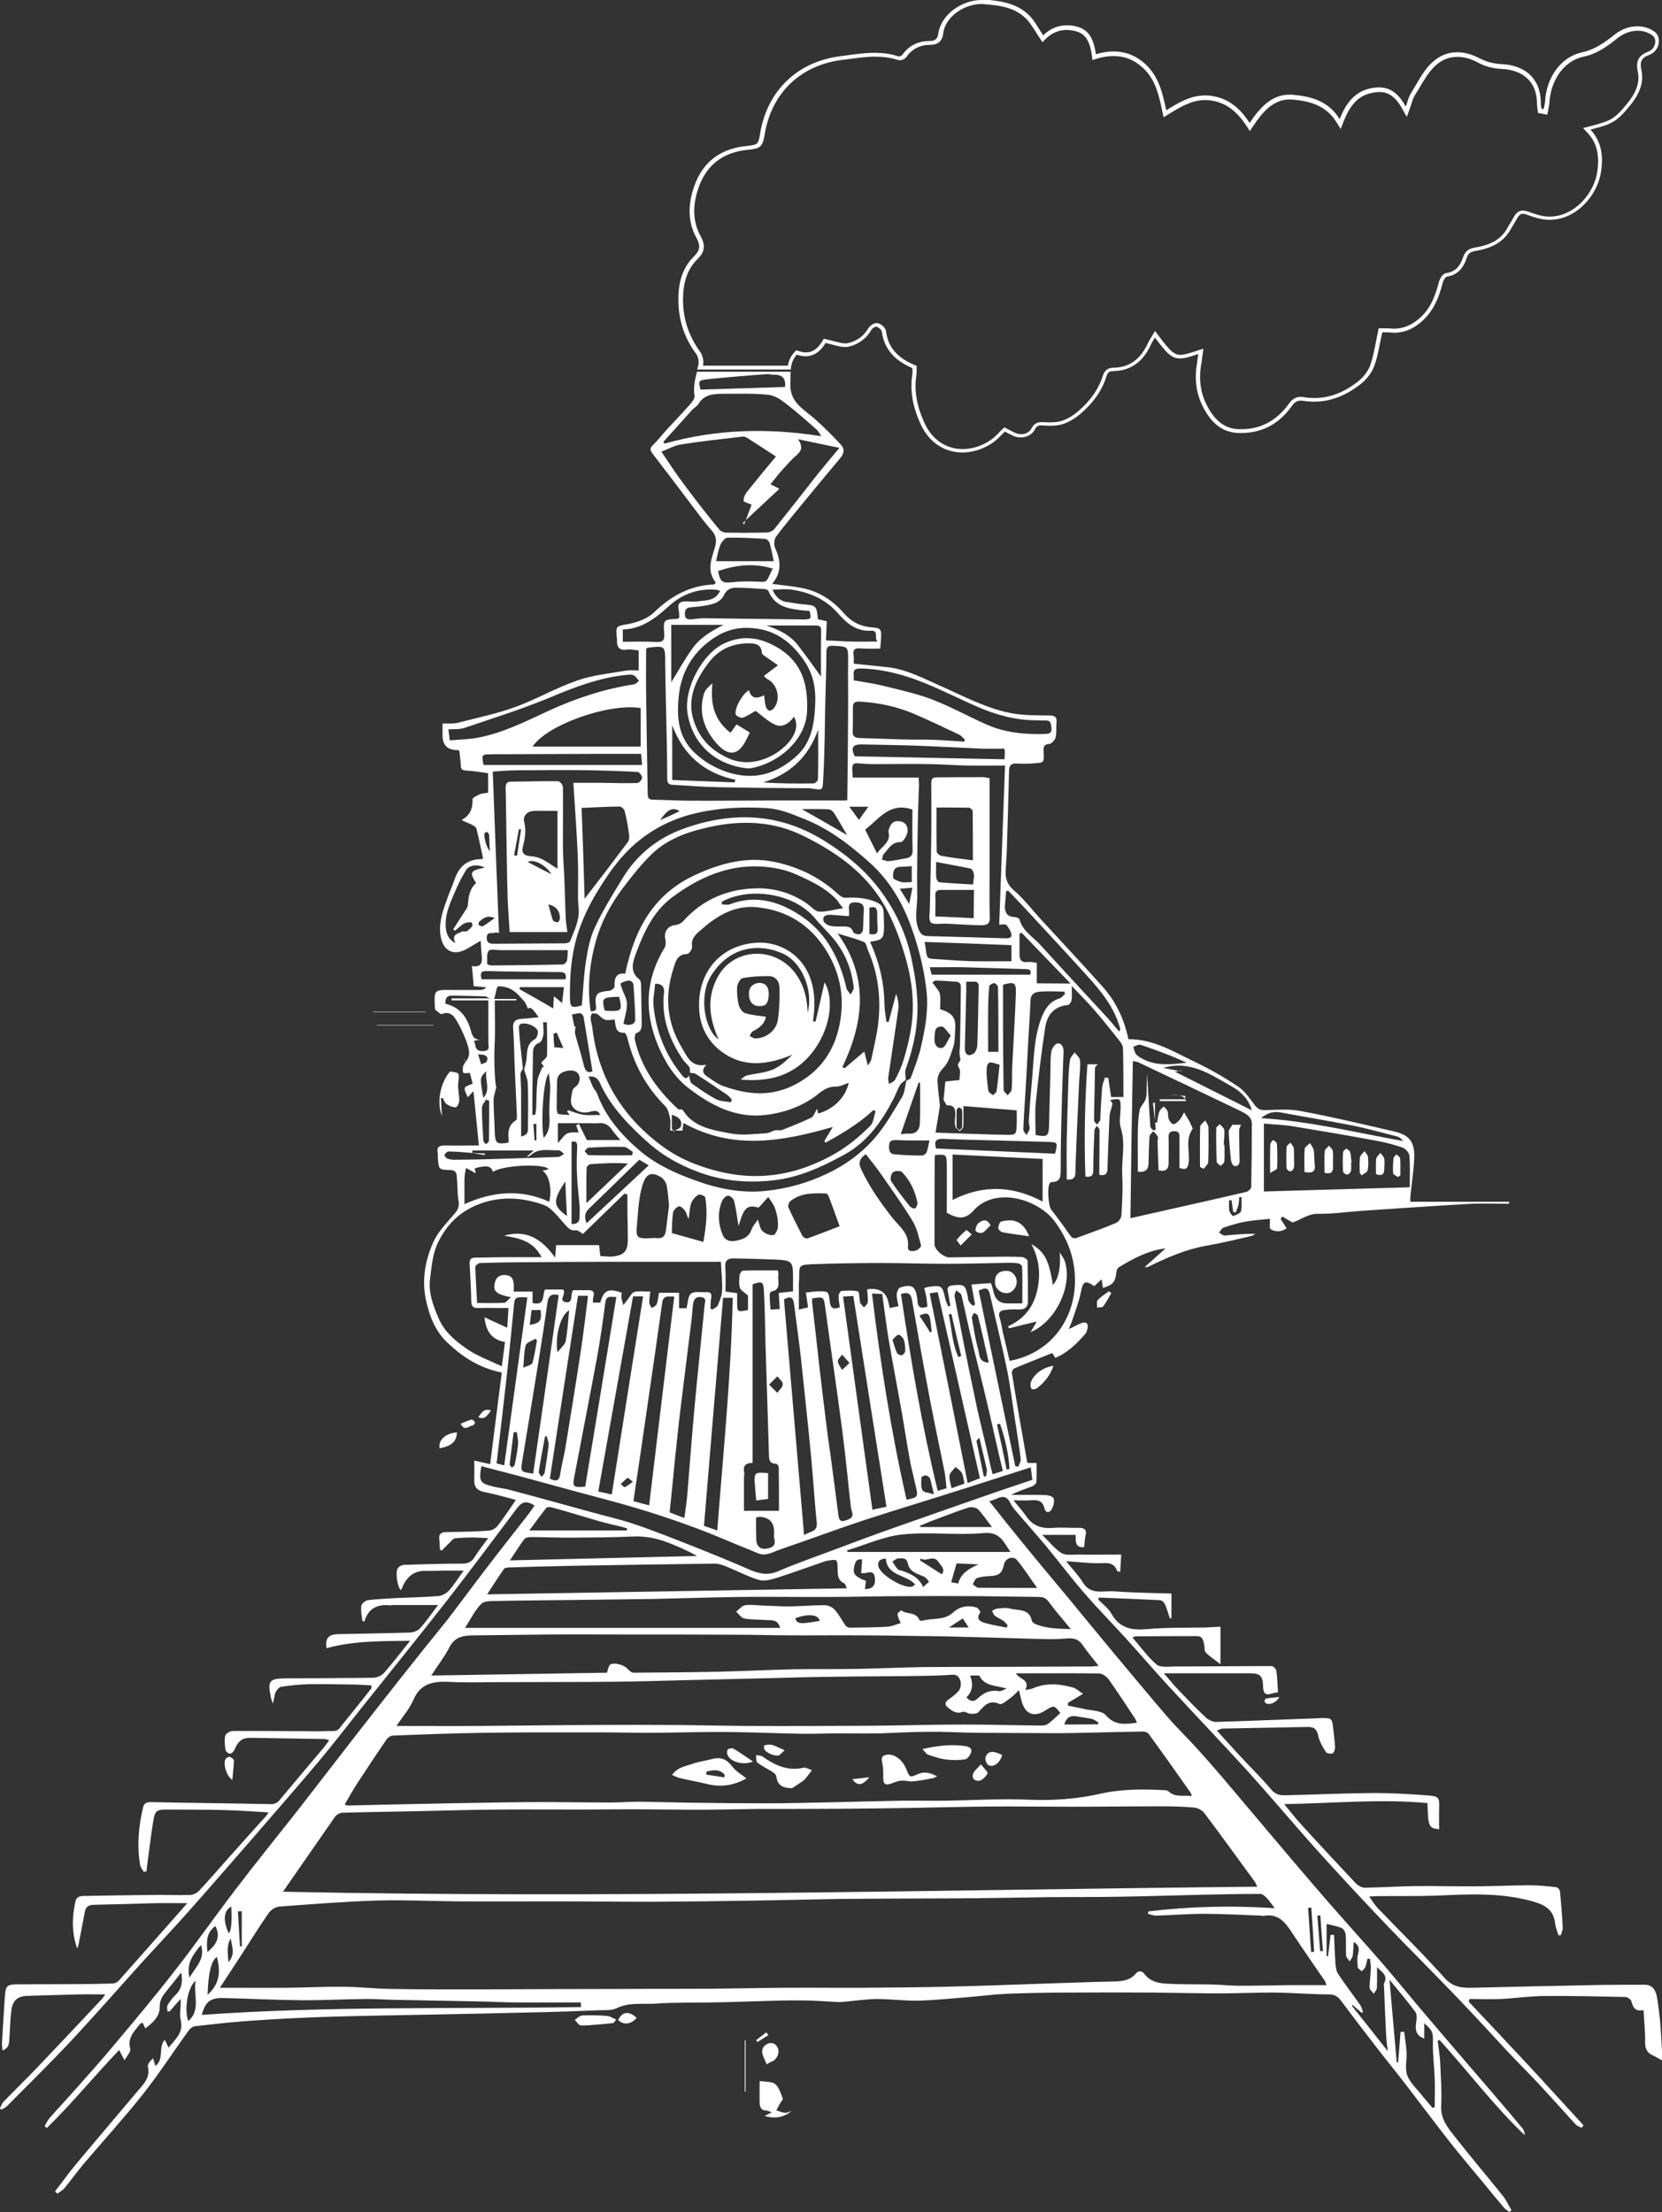 <?xml version="1.0" encoding="utf-8"?>
<!-- Generator: Adobe Illustrator 28.1.0, SVG Export Plug-In . SVG Version: 6.00 Build 0)  -->
<svg version="1.1" id="_Слой_2" xmlns="http://www.w3.org/2000/svg" xmlns:xlink="http://www.w3.org/1999/xlink" x="0px"
	 y="0px" viewBox="0 0 827 1100.9" style="enable-background:new 0 0 827 1100.9;" xml:space="preserve">
<rect x="0" y="0" width="827" height="1100.9" fill="#333333" stroke="none"/>
<style type="text/css">
	.st0{fill:#FFFFFF;}
</style>
<path class="st0" d="M393.9,1050.6c-3.9,3.3-8.4,4-13.4,2.5c1-0.5,2-1,3.5-1.8c-1.2-0.4-2-0.9-2.7-0.9c-2.5,0-3.2-1.6-3.3-3.7
	c-0.1-3.3,0-6.7,0-11c3.1,0.5,6.1,0.2,7.7,1.5c1.9,1.6,2.8,4.6,3.8,7.2c0.2,0.6-0.9,1.7-1.4,2.5c-0.6,1.1-1.2,2.3-1.8,3.4
	c1.4,0.4,2.7,1.1,4.1,1.2C391.5,1051.7,392.7,1051,393.9,1050.6L393.9,1050.6z"/>
<path class="st0" d="M219.4,546.6c0.2,2.9,0.3,5.8,0.5,8.9c-2.6-6.9-1-16.3,4-22.2c5,0.6,4.7,0.6,4.1,5.8c-0.3,2.9,0.6,5.8,0.5,8.8
	c0,1.2-1.1,3.2-1.8,3.2c-1.5,0-3.2-0.7-4.5-1.6c-0.9-0.6-1.3-2-1.9-3C220.1,546.4,219.8,546.5,219.4,546.6L219.4,546.6z"/>
<path class="st0" d="M306.6,1005.1c-0.8,1-1.1,1.8-1.6,1.8c-5.2,0.5-10.5,1.1-15.8,1.2c-1.1,0-2.2-1.8-3.2-2.8
	c1.2-0.8,2.5-2.2,3.7-2.2c4.1-0.2,8.2-0.1,12.2,0.2C303.5,1003.4,304.9,1004.4,306.6,1005.1L306.6,1005.1z"/>
<path class="st0" d="M524.2,679.8c-1.6,4.6-4.4,8.2-8.2,11.1c-0.6,0.5-2.1,0.8-2.6,0.4c-0.6-0.5-0.7-1.8-0.6-2.7
	C513.6,684.5,519,680.3,524.2,679.8L524.2,679.8z"/>
<path class="st0" d="M381.5,1027.4c-0.6-1.3-1.1-2.5-1.6-3.7c-1.2-2.7-0.8-5.1,1.8-6.4c1.9-1,4.2-0.6,5.3,1.9
	c1.1,2.3-0.3,5.7-2.8,6.8C383.2,1026.3,382.4,1026.9,381.5,1027.4L381.5,1027.4z"/>
<path class="st0" d="M227.4,712.9c-0.3,4.7-2.6,6.7-8.6,7.9C217.8,716.9,221.8,713.2,227.4,712.9z"/>
<path class="st0" d="M115.6,885.9c-3.2-2.2-4.7-8.6-3.3-10.5c0.4-0.6,1.6-1.2,2.1-1c0.8,0.3,2,1.2,2,1.9
	C116.3,879.3,115.9,882.3,115.6,885.9z"/>
<path class="st0" d="M316.8,1004.3c-2.8,3.3-6.7,3.7-9.2,1C309.7,1001.1,313,1000.7,316.8,1004.3z"/>
<path class="st0" d="M553,643.6c-1.3,2.2-2.5,4.5-4,6.5c-0.5,0.7-2.1,0.5-3.1,0.7c0.1-1.3-0.4-3,0.3-3.7c1.6-1.8,3.7-3,5.6-4.5
	C552.2,642.9,552.6,643.3,553,643.6L553,643.6z"/>
<path class="st0" d="M370.6,1041v-25.5c0.1,0,0.2,0,0.4,0v25.5C370.9,1041,370.8,1041,370.6,1041L370.6,1041z"/>
<path class="st0" d="M187.5,510.2h28.1v0.2h-28C187.5,510.4,187.5,510.3,187.5,510.2L187.5,510.2z"/>
<path class="st0" d="M185.6,503.6h26.1c0,0.1,0,0.1,0,0.2h-26L185.6,503.6L185.6,503.6z"/>
<path class="st0" d="M229.2,708.6c1.9-0.8,3.6-1.6,5.4-2.1c0.5-0.1,1.4,0.8,1.8,1.4c0.1,0.2-0.7,1.5-1.1,1.5
	C233.4,709.5,231.3,712.7,229.2,708.6L229.2,708.6z"/>
<path class="st0" d="M636.6,844.6c-1.4,2.8-5.1,4.2-6.7,3.1c-0.3-0.2-0.8-0.9-0.7-1.2c0.1-0.5,0.6-1.2,1-1.2
	C632.2,845,634.1,844.8,636.6,844.6L636.6,844.6z"/>
<path class="st0" d="M244.3,702c-1.9,2.6-3.2,4.8-6.3,3.3C239.5,703.4,240.7,700.7,244.3,702z"/>
<path class="st0" d="M382.3,1012.9c-1.8,1.1-3.6,2.3-5.4,3.4c-0.2-0.3-0.5-0.6-0.7-0.9c1.7-1.3,3.4-2.6,5.1-3.9
	C381.6,1011.9,382,1012.4,382.3,1012.9L382.3,1012.9z"/>
<path class="st0" d="M231.3,527.8l0.2-0.2c-0.3-0.2-0.5-0.3-0.8-0.5C230.9,527.4,231.1,527.6,231.3,527.8L231.3,527.8z"/>
<path class="st0" d="M230.5,529.4l-0.2,0.2L230.5,529.4z"/>
<path class="st0" d="M371.4,885.1c-6.5,3.7-12.8,4.4-19.5,2.8c-4.6-1.1-9.2-1.9-13.8-3c-1.1-0.3-2.2-0.9-3.7-1.5
	c2.8-4,7-4.4,10.6-5.7c2.7-0.9,5.5-1.3,8.3-2c5.5-1.5,8-0.5,11.5,4C366.4,881.7,368.9,883.1,371.4,885.1L371.4,885.1z M351.5,881.7
	c0,0.5-0.1,1-0.1,1.5c3,0.5,6,0.9,9,1.4c0.1-0.5,0.1-0.9,0.2-1.3C357.9,880.2,354.7,881,351.5,881.7L351.5,881.7z"/>
<path class="st0" d="M394.1,890c-5.6-0.2-7.2-1.9-7.9-6.2c-0.1-0.8-1.4-1.6-2.3-2.2c-2.4-1.5-4.9-2.7-7.1-4.4
	c-0.7-0.6-0.4-2.4-0.6-3.7c1.1,0.2,2.4,0.2,3.2,0.7c6.1,4.3,12.5,7.4,20.4,5.6c1.2-0.3,2.8,0.8,4.2,1.2c-0.8,1.1-1.6,2.2-2.5,3.3
	c-0.5,0.7-1,1.4-1.6,1.8C397.7,887.7,395.3,889.2,394.1,890L394.1,890z"/>
<path class="st0" d="M466.3,884.1c-1.2,0.5-1.6,0.8-2.1,0.9c-3.3,0.6-6.7,1.3-10,1.6c-1.7,0.2-3.5-0.5-5.3-0.4c-1.4,0-2.9,0.5-4.2,1
	c-4.3,1.8-5.4,1-5.2-3.4c0.1-2.3-0.1-4.7-0.6-7s0.3-3.2,2.5-3.5c3.6-0.5,7.6,2.5,9.5,7c1.8,4.5,1.8,4.5,6,2.6
	C459.9,881.6,462.8,882.2,466.3,884.1L466.3,884.1z"/>
<path class="st0" d="M459,870.5c7.6-1.7,14.3-2.5,21.1-1.5c1.9,0.3,3.8,1,3.1,3.2c-0.4,1.3-1.8,3.2-2.9,3.4
	c-3.1,0.5-6.5,0.5-9.6,0.1c-3-0.4-6-1.4-8.9-2.4C460.9,873,460.3,871.8,459,870.5L459,870.5z"/>
<path class="st0" d="M374.7,876.7c-4.7,2-10.8,0.3-12.5-2.9c-0.5-0.8-0.6-2.3-0.1-3c0.4-0.6,2.2-0.9,2.9-0.5
	C368,872.1,371,874.2,374.7,876.7z"/>
<path class="st0" d="M498.7,873.5c-1.2,4-4.4,6.4-7,4.9c-0.9-0.5-1.6-2.7-1.3-3.8C491.4,871.4,494.2,871.1,498.7,873.5z"/>
<path class="st0" d="M488.1,878.1c1.7,2.2,3.6,3.9,3.3,4.5c-0.8,1.5-2.3,3.1-3.8,3.6c-1.8,0.5-4.1-0.6-3.5-2.9
	C484.3,881.6,486.1,880.4,488.1,878.1L488.1,878.1z"/>
<path class="st0" d="M390.4,871.1c-1.4,1.3-1.9,2-2.6,2.4c-1.8,1-7-1.2-7.6-3.2c-0.1-0.5,0-1.7,0.2-1.7c1.2-0.2,2.5-0.5,3.7-0.2
	C386.1,869,387.9,870,390.4,871.1L390.4,871.1z"/>
<path class="st0" d="M424.1,885.5c2.8-0.3,5.7-0.7,8.5-1C429.1,888.7,426.7,889.1,424.1,885.5z"/>
<path class="st0" d="M405.8,508.5c1.5-6.6,3-13.2,4.5-19.6c5.2,8.9,2.5,24.3-6.5,35.4c-8.8,10.8-20.5,14.3-35.3,13
	c1.4-1,2.1-1.8,2.9-2c4.3-1,8.9-1.3,12.9-2.9c3.7-1.5,6.9-4.4,10-7.5c-12.7,5.3-25,6.8-36.4-2.4c-5.9-4.8-9.3-11.5-9.9-19
	c-1.6-17.8,9.1-33,28.3-34.3c14.5-1,32.9,10.3,28.2,39C404.9,508.3,405.4,508.4,405.8,508.5L405.8,508.5z M381.1,506
	c-0.4,3.2-3,5.5-6.4,7.2c-0.8,0.4-1.2,1.6-1.7,2.4c0.9,0.4,1.8,1.2,2.6,1.2c5.6,0.1,10.8-3.9,11.5-9.5c0.7-5,0.9-10.1,0.8-15.2
	c0-3.3-1.6-6.3-5.5-6.3c-4.3,0-8.6,0.2-12.8,1c-1.2,0.2-2.6,2.7-2.8,4.2c-0.2,3,0.1,6.2,0.8,9.2c0.4,1.5,1.8,3.6,3.1,4
	C374.1,505.3,377.5,505.5,381.1,506L381.1,506z M401.9,504c2.8-10.4-2.3-25.1-12.8-29.6c-12.9-5.5-27-2.5-35.5,11.6
	c-6.1,10.3-2.7,26.9,4,31.3c-0.3-0.7-0.5-1.1-0.7-1.5c-4.2-10.2-5.2-20.3,0.7-30.4c8.1-13.7,28.2-14.6,38.3-0.8
	C400.2,490.5,401.6,497,401.9,504L401.9,504z"/>
<path class="st0" d="M530.8,587c0-6.6-0.1-13.1,0-19.7c0.2-9.5,0.5-19.1,0.8-28.6c0.1-3.7,0.3-7.5,0.8-11.1c0.2-1.4,1.5-2.6,2.3-3.8
	c1,1.3,2.6,2.5,2.7,3.9c0.3,3.4-0.2,6.8-0.4,10.2c-0.3,7.3-0.7,14.6-1,21.9c-0.3,7.9-0.7,15.8-0.9,23.7
	C535.2,586.1,534,587.4,530.8,587L530.8,587z"/>
<path class="st0" d="M586.9,581.3c0-5,0-10,0-15c0-1.8,0-3.2-2.4-3.3s-3.1,0.9-3,3.1c0.1,4.2,0,8.5,0,12.7c0,2.9-1.2,4.5-5,3.7
	c-0.2-4.6-0.4-9.4-0.5-14.2c0-0.9,0.4-1.9,0.1-2.6c-0.5-1-1.4-1.8-2.2-2.7c-0.7,0.8-1.8,1.7-1.9,2.5c-0.3,4.5-0.4,9-0.5,13.5
	c-0.1,3.4-1.8,4.5-5.3,4.2c0-7.1-0.1-14.2,0-21.2c0.1-3.2,0.3-6.5,0.9-9.6c0.3-1.6,1.8-2.9,2.5-4.4c0.5-0.9,0.8-2,0.9-3
	c0.1-3.6,0-7.2,0.5-10.8c0,1.2-0.1,2.5,0,3.7c0.4,7.6,0.9,15.1,1.4,22.7c0,0.7,0.8,1.4,1.4,1.9c0.2,0.2,1.2-0.2,1.3-0.4
	c0-0.8-0.2-1.5-0.2-2.3c-0.4-3.6-0.8-7.3-1.2-10.9c0.3,0,0.6,0,1-0.1v9.9c0.3,0,0.7,0.1,1,0.1c0.4-1.9,0.5-3.8,1.2-5.6
	c0.3-1,1.4-1.7,2.2-2.5c0.7,0.8,1.6,1.5,1.9,2.4c0.4,1.3,0.1,2.8,0.6,4c0.4,1,1.6,2.5,2.3,2.4c1.1-0.1,2.2-1.2,3.1-2.2
	c0.9-1.1,1.5-2.4,2.2-3.7c0.8,1.3,1.5,2.6,2.3,3.9c0.4,0.7,0.8,1.4,1.1,2.2c0.3,0.7,1,1.8,0.8,2.2c-3.7,5.2-1.3,11.1-1.9,16.6
	C591,582.1,589.7,582.2,586.9,581.3L586.9,581.3z"/>
<path class="st0" d="M613.2,559.8h4.3c-0.3,0.9-0.9,1.8-0.9,2.7c0,4.9,0.1,9.9,0.2,14.8c0.1,2-0.7,3.4-2.6,3c-0.8-0.1-1.6-2-1.7-3.1
	c-0.5-4.7-0.9-9.4-1.1-14.1C611.5,562.1,612.6,561,613.2,559.8L613.2,559.8z"/>
<path class="st0" d="M597.1,580.8c0-6.7-0.1-13.4,0.1-20c0-1.1,1.6-2.1,2.5-3.2c0.5,1.1,1.5,2.2,1.6,3.4c0.1,5.8,0.1,11.5-0.1,17.3
	c0,1.2-1.5,2.3-2.2,3.4L597.1,580.8L597.1,580.8z"/>
<path class="st0" d="M609.3,569.9c0,2.7,0.1,5.5-0.1,8.2c-0.1,0.8-1.2,1.5-1.8,2.2c-0.7-0.7-2-1.4-2-2.1c-0.2-5.6-0.3-11.2-0.2-16.8
	c0-0.6,1.2-1.3,1.8-1.9c0.8,1,2.1,1.9,2.2,2.9c0.2,2.5-0.2,5-0.3,7.4C609.1,569.9,609.2,569.9,609.3,569.9L609.3,569.9z"/>
<path class="st0" d="M590.1,548h-13c0-0.3,0-0.6,0-0.9h12.7c0-0.6,0-1.1,0-1.7c-2.6-0.1-5.2-0.3-7.5-0.4
	C587.3,544.8,590,545.8,590.1,548L590.1,548z"/>
<path class="st0" d="M513.2,619.2c6.7,3.8,8.8,8.2,10.7,20.3c2.9-3,4-9,3.4-16.2c0.8,1.4,2,2.8,2.5,4.3c4.1,12.1-4.4,30.2-17,35.4
	c1.1-1.8,1.9-3.2,3.1-5.3c-5.1,1.2-9.5,2.3-13.8,3.4c-0.2-0.3-0.4-0.7-0.5-1c7.7-3.5,12.5-9.3,14.4-17.4
	C517.8,635,517.5,627.3,513.2,619.2L513.2,619.2z"/>
<path class="st0" d="M512.1,615.3c-4.7-0.7-9-1.2-13.3-2c-0.8-0.2-2.1-1.4-2.1-2.1c0.1-1.2,0.8-3.2,1.6-3.3c2.2-0.5,4.7-0.8,6.7-0.2
	C508.7,608.8,510.7,611.8,512.1,615.3L512.1,615.3z"/>
<path class="st0" d="M478,619.9c-1.1-1.6-2.1-2.7-2-2.8c1.5-1.8,3.1-3.5,4.9-4.9c0.1-0.1,1.7,1.4,2.6,2.2
	C481.9,616,480.2,617.7,478,619.9L478,619.9z"/>
<path class="st0" d="M492.9,609.9c-2.4,1.8-3.7,5.6-7.4,2.8c-0.4-0.3,0.3-2.9,1.2-3.8C488.8,607.2,491.1,606.2,492.9,609.9z"/>
<path class="st0" d="M492.4,387.3c0,15.6,0,30.8,0,46.1c0,7.8-0.1,15.6,0.1,23.4c0.1,3.4-2,3.7-4.3,3.7c-5.8-0.1-11.7-0.5-17.5-0.8
	c-2.6-0.1-6.1,0.7-7.5-0.6c-1.3-1.3-0.5-4.9-0.5-7.4c0.2-12.2,0.6-24.3,0.7-36.5c0.1-8.2,0-16.4,0-24.6c0-1.8-0.2-3.7,2.4-3.7
	c7.6-0.1,15.1-0.1,22.7-0.1C489.6,386.7,490.7,387,492.4,387.3L492.4,387.3z M484.1,428.2c0-8.2,0-16.3-0.1-24.4
	c0-0.6-1.1-1.7-1.7-1.8c-5.3-0.1-10.6-0.1-16.3-0.1c0,7.8-0.1,14.8,0.1,21.9c0,0.8,1.4,2,2.2,2.1
	C473.4,426.9,478.6,427.5,484.1,428.2L484.1,428.2z M484.6,442.9c-5.4,0-10.6,0-15.7,0c-1.7,0-3.6,0-3.5,2.7c0.2,3.4,0,6.8,0,10.5
	c6.1,0.3,12.5,0.5,19.1,0.9L484.6,442.9L484.6,442.9z M465.8,429c0,3.4-0.1,5.7,0.1,8c0.1,0.8,0.9,2,1.5,2.1
	c5.6,0.5,11.2,0.8,16.8,1.1c0.2-2.2,0.6-3.7,0.4-5.1c-0.1-1-0.9-2.6-1.7-2.8C477.4,431.1,471.9,430.2,465.8,429L465.8,429z"/>
<path class="st0" d="M500.8,632.5c2.8,0,5,2.3,5.1,5.3s-2.3,5.8-5,5.8c-3.1,0.1-5.9-2.5-5.8-5.5C495,634.4,497,632.5,500.8,632.5
	L500.8,632.5z"/>
<path class="st0" d="M649.1,583.3c0-4-0.2-7.8,0.1-11.5c0.1-1,1.7-1.9,2.7-2.9c0.6,1.2,1.5,2.3,1.8,3.5c0.4,2.3,0.2,4.7,0.5,7
	C654.7,583.1,653.1,584.1,649.1,583.3L649.1,583.3z"/>
<path class="st0" d="M659.1,583.7c0-3.8-0.2-7.3,0.1-10.9c0.1-0.9,1.4-1.7,2.1-2.6c0.7,0.9,1.8,1.7,1.9,2.7c0.3,2.5,0,5,0.1,7.5
	C663.5,583.4,662.3,584.5,659.1,583.7L659.1,583.7z"/>
<path class="st0" d="M632,583.8c0-5.6-0.1-10,0.1-14.3c0-0.8,0.9-1.5,1.4-2.2c0.7,0.6,1.8,1.2,1.9,1.9c0.2,4.1,0.3,8.2,0.1,12.2
	C635.5,582.1,633.9,582.6,632,583.8L632,583.8z"/>
<path class="st0" d="M672.3,578.8c0,1.4,0.2,2.8-0.1,4.1c-0.2,0.7-1.2,1.7-1.8,1.7c-0.7,0-2-0.9-2.1-1.4c-0.2-3.2-0.2-6.5,0-9.7
	c0-0.7,1-1.2,1.5-1.9c0.7,0.6,1.8,1,2,1.7c0.5,1.8,0.5,3.7,0.7,5.5C672.4,578.8,672.4,578.8,672.3,578.8L672.3,578.8z"/>
<path class="st0" d="M643.9,576.1c0,1.7,0.2,3.5-0.1,5.2c-0.1,0.7-1.1,1.7-1.8,1.7c-0.6,0-1.8-1-1.8-1.6c-0.2-3.5-0.2-7,0-10.5
	c0-0.8,1.2-1.5,1.9-2.2c0.5,0.8,1.4,1.6,1.6,2.5C644,572.8,643.8,574.4,643.9,576.1C643.8,576.1,643.9,576.1,643.9,576.1
	L643.9,576.1z"/>
<path class="st0" d="M684.7,584.4c0-2.7-0.2-5.2,0.1-7.7c0.1-1,1.4-2,2.1-2.9c0.7,1,1.7,1.9,1.9,2.9c0.3,1.7,0,3.5,0,5.2
	C688.8,584.7,687.4,585.3,684.7,584.4L684.7,584.4z"/>
<path class="st0" d="M676.6,583.7c0-2.6-0.2-5.2,0.1-7.7c0.2-1.1,1.5-2.1,2.3-3.1c0.6,1,1.6,1.9,1.7,2.9c0.2,2.2,0.3,4.5-0.2,6.7
	c-0.2,1-2,1.7-3,2.5C677.2,584.5,676.9,584.1,676.6,583.7z"/>
<path class="st0" d="M695.6,585.8c-0.8-0.6-2.4-1.2-2.4-1.9c-0.2-2.5,0-5,0.2-7.5c0.1-0.7,1-1.3,1.5-1.9c0.6,0.7,1.7,1.3,1.8,2
	c0.2,2.8,0.1,5.7,0.1,8.5C696.4,585.3,696,585.5,695.6,585.8L695.6,585.8z"/>
<path class="st0" d="M282.3,463.9h-28.7c-0.3-5.5-0.8-11.1-1-16.8c-0.3-10-0.4-19.9-0.6-29.9c-0.1-8.4-0.2-16.9-0.4-25.3
	c0-2,0.8-2.9,2.9-2.9c7.7,0,15.5-0.3,23.2-0.2c0.8,0,2.4,1.8,2.4,2.9c0.1,9.8,0,19.5,0,29.3c0,5.3,0.5,10.6,0.7,16
	c0.3,6.7,0.4,13.4,0.7,20.1C281.6,459.2,282,461.1,282.3,463.9L282.3,463.9z M277.4,432.4v-28.8c-4.4,0-8.1-0.1-11.8,0
	c-3.1,0.1-5.5,2.4-4.8,5.3c1.1,4.3,0.5,8.3-0.6,12.4c-0.8,2.9,0.3,4.6,3.7,4.8c2,0.1,4.2,0.7,6,1.6
	C272.5,429,274.8,430.8,277.4,432.4L277.4,432.4z M272.9,450.1c0.8,2.9,1.3,5.4,2.2,7.8c0.2,0.6,1.5,1.1,2.3,1.1
	c0.5,0,1.2-1.2,1.2-1.9C278.6,453.6,277.1,451.2,272.9,450.1L272.9,450.1z M274.4,435.1c-3.1-5-9.2-7.7-11.8-6.1
	C266.1,430.9,269.9,432.8,274.4,435.1z M255.8,425.7c0.5,0.1,1,0.1,1.5,0.2c0.6-4.4,1.3-8.7,2-13.1c-0.4,0-0.7-0.1-1.1-0.1
	C257.4,417,256.6,421.4,255.8,425.7L255.8,425.7z"/>
<path class="st0" d="M371.7,382.4c-14.2-1.5-26.6-10.6-29.5-26.8c-2.3-12.9,7.4-30.4,18.2-35.4c9.9-4.6,19.1-2.7,27.8,2.9
	c11.1,7.2,13.9,18,13.4,30.7c-0.5,14.6-14.4,26.1-27.8,28.5C373.3,382.4,372.8,382.4,371.7,382.4L371.7,382.4z M380.2,346
	c0.3,2.3,0.4,4.1,0.9,5.7c0.2,0.8,1.1,1.9,1.8,2c0.7,0.1,1.8-0.7,2.3-1.4c3.5-4.6,1.6-11.9-3.5-14.4c-0.5-0.2-0.9-0.8-1.6-1.5
	c2.3-1.7,4.3-3.3,7-5.3c-1.9-1.3-3.6-2.5-5.3-3.7c-1-0.7-2.6-1.6-2.7-2.5c-0.3-4.1-3-4.7-6.2-4.7c-8.7-0.1-15.6,3.1-20.8,10.3
	c-6.3,8.5-10.3,17.6-6.9,28.2c2.9,9,8.8,15,17.8,18.9c12.6,5.4,26.6-2.8,31.3-10.7c1.8-3,2.8-6.3,0.8-10.2c-2.6,3.6-6,5.7-9.8,3.8
	c-3.3-1.6-6.1-4.3-9.3-6.7c-1.9,1-4,2.6-6.4,3.4c-0.9,0.3-3.2-0.8-3.5-1.6c-0.8-3,3.4-10.4,6.6-12.1
	C373.8,347.7,376.4,348,380.2,346L380.2,346z"/>
<path class="st0" d="M382.2,733.2V746c-1.8,0.2-3.7,0.5-5.9,0.8c-0.3-3-0.5-5.5-0.7-8.1C375.1,732.9,375.6,732.5,382.2,733.2
	L382.2,733.2z"/>
<path class="st0" d="M382.5,495.5c-0.3,4.2-1.6,5.5-5.3,5.2c-3.1-0.3-4.8-2.8-4.5-6.9c0.2-2.9,2.7-4.8,5.7-4.6
	C381.4,489.5,382.7,491.6,382.5,495.5L382.5,495.5z"/>
<path class="st0" d="M363.5,364.7c1-1.4,1.9-2.6,3-4.2c2.2,1.4,4.3,2.7,6.6,4.1c-0.5,1.1-1,2-1.4,2.8c-3.9,8.6-9.1,9.6-15.3,2.4
	c-6.1-7-8.9-15.3-6.1-24.6c0.6-1.9,2.3-3.5,4.2-5.1C353.5,349.9,355.1,358.3,363.5,364.7L363.5,364.7z"/>
<path class="st0" d="M346.1,181.7"/>
<g>
	<path class="st0" d="M824.4,993.5c-0.6-3-2.2-5.7-5.9-5.7c-7.2,0-14.4,0-21.7,0.1c-21.4,0.4-42.8,0.9-64.2,1.4
		c-5.3,0.1-9.7-0.3-13.8-4.9c-10.7-12-22.2-23.2-33.3-34.8c-1.5-1.6-2.6-3.5-4.2-5.7c1.8-0.1,2.9-0.2,4-0.2
		c10.2-0.1,20.4,0.1,30.7-0.3c15.3-0.7,30.5-1.4,45.5,2.6c6.1,1.6,11.5,3.7,12.3,11.2c0.2,2,1.1,4,1.7,6c0.4,0,0.8-0.1,1.2-0.1
		c0.3-1.3,1-2.6,0.9-3.8c-0.3-6.1-0.8-12.2-1.4-18.2c-0.1-0.7-1.3-1.9-2.1-1.9c-4.5-0.5-8.9-0.9-13.4-0.9c-8.6,0-17.2,0.5-25.8,0.5
		c-10.2,0.1-20.4-0.2-30.6-0.1c-8.4,0.1-16.9,0.7-25.3,0.8c-1.4,0-3.1-1-4.2-2c-9-9.6-18-19.2-26.9-29c-2.9-3.1-5.5-6.5-8.9-10.6
		c24.5-0.4,47.9-2.7,71.3-0.5c0.3,11.6,0.6,12.5,5.8,13c0-3.5-0.1-7,0-10.4c0.2-5.2-0.1-6-5.3-6.4c-9.4-0.7-18.9-1.3-28.4-1.2
		c-14.3,0.1-28.6,0.8-42.9,1.1c-2.6,0.1-4.9-0.4-6.9-2.8c-5.1-6-10.7-11.5-16-17.2c-3.6-3.9-7.2-7.9-11.1-12.2c1.3-0.5,2.1-1,2.9-1
		c14.1-0.3,28.2-0.5,42.2-0.8c3.5-0.1,4.7,1.3,5.4,4.6c0.6,2.8,2.2,5.4,3.8,7.9c0.4,0.7,2.5,1,3.3,0.6s1.2-2,1.2-3.1
		c-0.1-2.7-0.5-5.5-0.8-8.2c-0.6-6.3-0.7-6.4-6.9-6.2c-0.5,0-1,0.1-1.5,0.1c-16.7,0.6-33.4,1.3-50,1.8c-1.8,0-4-1.1-5.3-2.4
		c-4.7-4.4-9.2-9.1-13.7-13.8c-2.3-2.4-4.4-5.1-7-8c14.7,0,28.7,0,42.6,0c5.4,0,6.7,1.2,6.8,6.7c0.1,3.7,1.5,4.3,4.6,3.3
		c1-0.3,2-0.4,2.8-0.5c-0.2-3.8-0.3-7.3-0.8-10.7c-0.1-0.9-1.5-2.4-2.3-2.4c-15.9,0-31.9,0.2-47.8,0.2c-3.2,0-7.4,0.7-9.4-0.9
		c-4.5-3.8-8-8.8-12.1-13.5c0.8-0.3,1.1-0.6,1.5-0.6c10.2-0.1,20.4-0.1,30.6-0.1c3,0,3.1,2.3,3.6,4.3c0.3,1.3,0,3.1,0.8,3.9
		c2,2,4.5,3.6,7.3,5.8v-18.7c-2.2,0.1-4.9,0.3-7.6,0.4c-9.6,0.2-19.2-0.1-28.8,0.8c-7.7,0.7-13.7-0.3-17.8-7.6
		c-1.6-2.8-4.4-4.8-6.7-7.2l0.5-0.9c10.1,0.4,20.2,0.8,30.3,1.3c0.9,0,2.1,1.2,2.5,2.1c1,2.2,1.6,4.6,2.4,6.9c0.3,0,0.6,0,0.8,0
		v-12.3c-9.7-0.3-19.2-0.4-28.6-1.1c-5.3-0.4-11.5,2-15.4-4.3c-2.1-3.5-5.1-6.5-8.4-10.7c6.3,0.4,11.4,1.1,16.4,1
		c3.8-0.1,7.4-0.7,9,3.9c0,0.1,0.4,0.1,1.5,0.4c0.2-2.8,0.3-5.5,0.5-8.6c-7.8,0-14.8,0.1-21.8,0c-2.7,0-6,0.5-8-0.8
		c-3.5-2.3-6.2-5.8-9.5-9h16.6c0.1,3.2-0.4,6.5,4.3,6.1c0.2-2,0.2-3.8,0.6-5.5c0.9-3.4-0.7-4.2-3.7-4.1c-4,0.1-8-0.3-12,0
		c-5.7,0.5-10.3-0.7-13.7-5.7c-1.8-2.6-3.9-4.9-6.4-8c3.7,0,6.2,0.2,8.7,0c3.3-0.3,5.8,0.1,6.7,4c0.6,2.4,2.6,2.4,3.7,0.3
		c0.8-1.5,1.3-3.6,0.9-5.2c-0.2-0.9-2.6-1.7-4-1.7c-5.7-0.2-11.5-0.1-17.2-0.1c3.4-1.8,6.9-2.9,10.4-4.2c0.9-0.3,2.1-1.4,2.2-2.1
		c0.2-3.1,0.1-6.3,0.1-9.6h-4.3c-0.2-0.2-0.4-0.3-0.4-0.4c-2.6-14.8-5.2-29.6-7.6-44.4c-0.1-0.7,0.6-2,1.3-2.3
		c6.2-2.6,12.4-5,18.8-7.6c0.3,0.5,0.9,1.4,1.5,2.4c6.3-2.6,10.8-7.2,15.1-12.1c0.5-0.6,0.7-1.6,0.9-2.4c0.6-2.6-0.5-3.7-3-2.8
		c-1.9,0.7-3.7,1.8-6.3,3c0.8-2.1,1.5-3.4,1.9-4.8c1.5-4.6,3.3-9.2,4.2-13.9c1-5.1,2.1-5.8,6.6-2.7c1.1-1,2.2-2.1,3.7-3.4
		c0.2,1.8,0.4,3,0.6,4.3c4.9-1.4,6.3-3.1,6.7-7.8c0.1-0.8,0.4-2,1.1-2.4c7.2-4.4,14.5-8.4,23.4-9.5c-3.5,3.1-6.9,6.2-10.4,9.3
		c0.8,0.2,1.4,0,1.9-0.2c9.2-4.5,18.5-8.6,28.7-10.4c7.5-1.3,14.9-3.1,22.3-4.8c0.8-0.2,1.5-0.7,2.2-1.1c-5.2-0.2-10.1,0.4-15.1,0.8
		c-1,0.1-2-0.9-3-1.4c0.7-0.9,1.3-2.2,2.2-2.5c3.5-1.2,7.1-2.3,10.8-3c4.2-0.7,8.5-1,12.3-1.4c0.1,2.2-0.4,4.8,0.4,5.2
		c2.6,1.5,5.5,1.3,7.9-0.5c-1.1-1.8-2.1-3.2-3-4.7l0.9-1.1c1.4,0.8,2.9,1.7,5,2.9c4.3-1.3,7.7-4.4,12.8-4.3c7.3,0.1,14.6-1,22-1.5
		c17.5-1.2,35.1-2.4,52.6-3.4c6.8-0.4,13.6-0.1,20.4-0.1c0-0.3,0-0.7,0-1h-49.1c0-1.1-0.1-1.9,0-2.6c0.6-6.2,1.6-12.5,1.9-18.7
		c0.4-8.4-2.2-11.9-10.1-13.7c-15.5-3.6-31-7.3-46.7-10.2c-5.8-1.1-11.8-0.5-17.8-0.4c-2.4,0-3.5-0.9-4.9-2.7
		c-2.4-3.2-4.8-6.8-8.1-9c-6.7-4.5-13.8-8.6-21.1-12.1c-10.7-5.1-21-11.6-33.5-11.5c-2.7-13-8.5-21.3-12.9-26.2
		c-10.1-11.3-20.5-22.4-30.8-33.6c-4.4-4.8-8.3-10-13.2-14.2c-3.3-2.8-4.4-5.8-4.2-9.7c0.2-3.6,0.5-7.2,0.6-10.8
		c0.4-12.9,0.8-25.9,1.1-38.8c0-2.9,1-4.1,3.9-3.9s5.8,0.1,8.6-0.1c4.9-0.3,5-0.4,4.7-5.4c-0.1-2.3-0.3-4.1,3-4.3
		c1.1-0.1,2.7-2,3-3.3c0.5-2.4,0.2-5,0.4-7.4c0.3-2.8-0.9-3.3-3.4-3.4c-6.1-0.1-12.3,0-18.3-1c-12.9-2.3-24.4-8.6-36.2-13.8
		c-8.4-3.7-16.5-8.1-25.8-9.2c-5.7-0.6-11.3-1.2-17.2-1.8c0-1.4,0.2-2.6,0-3.8c-0.6-3,0.3-4.1,3.5-3.8c3.2,0.3,6.4,0.1,9.7,0.1
		c0.2-2.1,0.3-3.6,0.4-5c0.2-4.9,0-5.2-5-5.6c-5.5-0.5-9.8-2.8-13.5-7c-5.6-6.5-12.6-11-21.1-12.6c-4.6-0.9-9.3-1.3-14.6-2
		c4.8-5.6,4.4-11.5,1.6-17.6c-0.4-0.9-0.6-1.9-0.5-2.9c0-1,0.3-2.2,0.8-2.9c2.4-3.3,5-6.5,7.6-9.7c8-9.7,15.9-19.4,24-29
		c2.2-2.5,2.9-4.8,0.7-7.2c-3.9-4.3-8.1-8.4-12.4-12.3c-5.5-5.1-13.1-8.4-12.7-17.9c0.1-2.1,0-4.1,0.1-6.1h-46.6
		c-1,4-1.9,7.9-1.2,12.1c0.2,1.2-1.2,2.9-2.2,4.1c-3.8,4.3-7.7,8.4-11.6,12.6c-2.3,2.5-4.3,5.2-6.7,7.5c-1.8,1.7-1.8,2.7-0.3,4.6
		c6.5,8.4,12.9,16.9,19.3,25.4c3.3,4.3,6.5,8.8,10.1,12.8c2.5,2.8,2.4,5.6,1.4,8.8c-1.7,5.6-3.9,11.3,0.4,16.8
		c0.1,0.1,0,0.5-0.1,0.8c-0.3,0.1-0.6,0.4-0.9,0.4c-11.8,0.5-21.2,5.8-29.6,13.9c-3.1,3-8,4.8-12.3,5.7c-6.7,1.2-6.8,0.7-6.1,7.7
		c0,0.2,0,0.5,0,0.8c0,3.3,1.3,4.8,4.9,4.3c1.8-0.3,3.7,0.2,5.9,0.4v10c-2.2,0-4.4-0.3-6.6,0.1c-8,1.4-16.4,2.2-24,4.9
		c-10.5,3.6-20.2,9.3-30.6,13.1c-9.3,3.4-19.1,5.4-28.7,7.9c-2.4,0.6-5,0.3-7.7,0.4c0,2.1,0,4,0,5.8c0,5,2.5,7.5,7.6,7.4
		c0.2,0,0.4,0.2,0.8,0.5c0.2,2.3,0.6,4.8,0.7,7.2c0,2,0.9,2.4,2.7,2.5c3.6,0.2,7.1,0.8,10.9,1.3v9.7c-1.5,0.3-2.9,0.3-4.1,0.8
		c-1.4,0.6-3.7,1.7-3.7,2.5c0.2,4.4-1,7.9-5.4,10.3c1.9,1.1,3.5,1.5,5,2.3c1,0.5,2.2,1.2,2.4,2.1c1.2,4.9,2.2,9.8,3.3,14.8
		c-0.2,0-0.6,0.3-1.1,0.3c-6.9,0.1-11,3.8-13.1,10.1c-1.2,3.6-2.9,7.1-4.1,10.8c-2,5.5-3.8,11-2.9,17.1c1.1,7.6,6.5,10.5,13.2,6.6
		c2.1-1.2,4.2-2.5,6.8-4c0.2,2.7,0.2,5,0.5,7.4c0.3,3.3,0,6-4.9,5.2c0.4,3.7,0.7,7,0.9,10c2.5,0.2,4.4,0.4,6.3,0.6
		c-1,1-2.1,1.3-3.2,1.3c-4.7,0-9.5,0-14.2,0c-8.6-0.1-8.6-0.1-8.2,8.5c0,0.5,0,1.2,0.3,1.4c1,0.8,2.6,2.4,3.2,2.1
		c3-1.4,5.2,0.1,6.5,2c2.4,3.7,4.3,7.8,5.8,11.9c1.1,3.2,2.4,6.9-0.7,10c-0.3,0.6-0.6,1.1-0.9,1.7l-0.2,0.2c0,1.2-0.4,2.7,0.2,3.4
		c0.5,0.5,2.1,0.1,3.2,0.1c0.5,1.8,1,3.8,1.4,5.3c-1.6,0.8-3.6,1.2-3.9,2.1c-0.4,1.1,0.7,2.7,1.4,4.7c1.4-1.4,2.1-2.2,2.9-3
		c0.9,9.1,1.8,17.9,2.7,27c-6.2,0-11.5,0.1-16.9,0c-2.6,0-4.2,0.6-3.6,3.6c0.2,1,0,2,0.1,3c0.5,5.4,0.5,5.5,6.1,5.6
		c2.4,0,3.2,1.3,3.3,3.1c0.4,4.1,0.2,8.4,0.9,12.4c0.6,3.4-1,5.1-3,7.4c-3.5,4-7.3,8.1-9.5,12.8c-4,9-5.9,18.6-3.8,28.7
		c1.7,8,4.5,15.5,10.5,21.3c7.6,7.3,16.2,12.9,27.3,15.1c-1.9,15.2-3.9,30.2-5.8,45.6c-3-0.7-5.2-1.2-7.9-1.8c0,3.5,0.1,6.5,0,9.4
		c-0.2,3.8,1.4,5.6,5.2,6.3c5,1,9.9,2.4,15.5,3.9c-3.1,4.5-5.9,8.8-9,12.8c-1,1.3-2.9,2.4-4.4,2.5c-7.1,0.5-14.2,0.6-21.3,0.7
		c-2.5,0.1-3.8,0.9-3.4,3.6c0.2,1.7,0.2,3.4,0.3,5.1c0.3,0.2,0.6,0.3,0.9,0.5c1.4-1.4,2.8-2.8,4.2-4.2c0.7-0.7,1.5-1.8,2.4-1.9
		c3-0.3,6-0.4,9-0.4c2.2,0,4.5,0.2,7.5,0.3c-2.8,3.8-5,6.7-6.9,9.7c-1.4,2.2-3.2,3-5.9,3c-9.6,0-19.2,0.3-28.8,0.6
		c-1.1,0-2.5,0.6-3.2,1.5c-1.5,1.8-0.5,9,1.3,11.1c0.3-0.5,0.6-0.8,0.7-1.2c2.2-5.2,5.7-8.6,11.8-8.4c3.1,0.1,6.2-0.1,9.4-0.1
		c2.8,0,5.5,0,9.4,0c-2.9,4-4.8,7.1-7.2,9.8c-1.2,1.4-3.3,2.6-5.1,2.8c-6.8,0.6-13.7,0.7-20.5,1c-5,0.3-9.9,0.5-14.9,1.1
		c-1.2,0.2-3,1.7-3.2,2.8c-0.3,2.4,0.2,5,0.5,7.4c0.3,0.2,0.7,0.4,1,0.5c2-6.9,6.8-8.8,13-8.1c0.3,0,0.7-0.2,1.1-0.2
		c7.5,0,15,0,22.6,0c-2.9,3.8-5.6,7.8-8.8,11.4c-1.1,1.3-3.2,2.2-5,2.3c-12,0.4-23.9,0.5-35.9,0.8c-5,0.1-6.6,2.3-5.8,7
		c13.3-3.7,27-3.5,41.6-3.7c-4.8,6-8.7,11.1-13,16c-1.2,1.3-3.5,2.4-5.3,2.4c-14.3,0.2-28.7,0.2-43,0.3c-9.1,0.1-9.7,1-7.9,10
		c0.2,0.8,0.6,1.6,0.8,2.5c0.8-1.8,0.7-3.6,1.3-5.2c0.5-1.3,1.8-2.9,2.9-3.1c4.6-0.7,9.3-1.2,14-1.3c7.7-0.1,15.4,0.1,23.1,0.2
		c2.6,0.1,5.3,0.3,7.8,0.4c0,1,0.1,1.3,0,1.5c-5.3,6.7-10.7,13.5-16.1,20.1c-0.5,0.6-1.5,1-2.2,1.1c-4.7,0.1-9.5,0.2-14.2,0.1
		c-12.2,0-24.4-0.2-36.6-0.1c-1.2,0-3.3,1.3-3.6,2.3c-0.5,2.2-0.2,4.7,0.1,7c0.1,0.8,1.4,2,2.2,2c0.8,0,1.9-1.1,2.3-2
		c1.7-4.2,3.9-6,7.9-5.9c12.3,0.2,24.7,0.4,37,0.6c0.6,0,1.3,0.4,2.2,0.6c-0.9,1.3-1.6,2.3-2.4,3.3c-7.4,8.8-14.8,17.5-22.1,26.3
		c-1.4,1.7-2.7,2.3-5,2.2c-19.8-0.4-39.6-0.6-59.4-1c-2.3,0-3.2,0.8-3.7,2.6c-2.2,9.4-3.1,18.9-1.5,28.5c0.2,1.3,1.2,2.5,1.9,3.7
		c0.4-0.1,0.9-0.3,1.3-0.4c0.2-1.4,0.3-2.9,0.5-4.3c1-7.1,1.8-14.3,3-21.4c0.7-4.4,2-5.1,6.6-5c9,0.1,18,0,26.9,0.2
		c7.8,0.2,15.5,0.7,23.7,1.2c-0.5,0.8-0.7,1.3-1,1.6c-6.4,7.1-12.8,14.2-19.1,21.3c-4.8,5.4-9.5,10.8-14.4,16.1
		c-1,1.1-2.9,2-4.4,2.1c-6.4,0.2-12.7-0.1-19.1,0c-11.2,0.1-22.4,0.3-33.6,0.5c-2.1,0-4,0.3-4.5,2.9c-1.7,7.8-1.8,15.5,0.9,23.2
		c0.6-1.1,0.8-2.3,1-3.5c1-5,1.9-10,2.9-15c0.5-2.3,1.9-3.1,4.3-3.2c10.1-0.2,20.1-0.5,30.2-0.8c5.2-0.1,10.5,0,16.4,0
		c-11.9,13.5-23,26.1-34.2,38.7c-0.7,0.8-2.1,1.3-3.2,1.3c-7.4,0.2-14.7,0.3-22.1,0.3c-8.5,0.1-16.9,0-25.4,0.1
		c-4.5,0-5.5,0.8-5.8,5.3c-0.6,8-1,15.9-1.5,23.9c-0.1,1.1,0.2,2.3,0.3,3.7c3.4-1.3,3.2-3.8,3.4-6.1c0.3-4.5,0.4-9,0.9-13.4
		c0.6-5.5,3.1-7.6,8.6-7.7c8.2-0.2,16.4-0.5,24.7-0.7c4.3-0.1,8.6,0,13.5,0c-0.9,1.2-1.2,1.8-1.6,2.2
		c-10.6,11.3-21.1,22.5-31.8,33.7c-5.7,6-11.6,11.7-17.3,17.6c-0.8,0.8-1.2,2.2-1.8,3.2c0.3,0.2,0.5,0.5,0.8,0.7
		c1-0.6,2.1-1.1,2.9-1.9c10.7-10.8,21.5-21.4,31.9-32.5c12.3-13.2,24.2-26.8,36.3-40.2c7.2-7.9,14.6-15.7,21.7-23.7
		c10.4-11.7,20.7-23.6,31-35.4c11.3-13.1,22.7-26.1,33.9-39.4c7.3-8.7,14.2-17.7,21.2-26.5c14.4-18.1,29-36.1,43.2-54.3
		c11.7-15,23-30.3,34.5-45.5c2.6-3.4,4.7-3.8,8.7-1.3c-1.1,1.5-2.1,3.1-3.2,4.5c-6.6,8.5-13.2,16.8-19.7,25.3
		c-6.9,9-13.6,18.1-20.5,27.1C207.3,825,192,844.5,176.8,864c-9.6,12.4-19.2,24.8-28.8,37.2c-10.4,13.2-21,26.3-31.2,39.7
		c-10,13.1-19.4,26.6-29.5,39.5c-9.9,12.8-20.3,25.2-30.7,37.6c-6,7.2-12.2,14.1-18.4,21.1c-4.4,5-9,9.9-13.4,14.9
		c-1.1,1.2-1.8,2.8-2.6,4.2l1.1,0.9c12.6-12.3,23.7-26,36-38.8c0.8,1.6,1.5,2.9,2.7,5.1c1.3-2.4,3.2-4.4,2.8-5.7
		c-1.5-5.6,2.1-8.8,5-12.5c0.2-0.2,0.6-0.3,1.1-0.5c0.5,0.9,0.9,1.7,1.4,2.8c3.9-2.8,7.3-6.1,7.2-10.8c0-3.2,1.2-5.1,2.9-7.2
		c2.5-3.1,5-6.2,7.8-9.8c0.8,4.8,0.2,8.3-2.9,11.2c-1.5,1.5-2.8,3.2-3.9,5c-0.5,0.8-0.1,2.1-0.1,3.2c0.4,0,0.7,0,1.1,0
		c1.8-2.1,3.6-4.1,5.4-6.2c0.5,3.7-0.7,7.3,0.1,10.3c1.6,6.5-2.7,9.7-6,13.9c-0.7-1.5-1.3-2.6-1.9-3.9c-3.5,3.9-0.1,9.7-4.7,13
		c-0.4-1.5-0.8-2.7-1.1-3.8c-1.5,1.3-2.9,3-2.6,4.3c1.2,5-1.8,8.2-4.5,11.3c-10.5,12.5-21.1,24.9-31.6,37.5
		c-3.5,4.2-6.7,8.8-10.1,13.1c0.4,0.4,0.7,0.8,1.1,1.2c1.2-0.9,2.6-1.6,3.6-2.8c3.4-4.1,6.5-8.5,10-12.6
		c9.7-11.4,19.8-22.5,29.1-34.2c8.1-10.3,15.2-21.3,22.9-31.9c0.7-1,2.1-1.8,3.3-1.9c8.8-1,17.5-2,26.3-2.6c12.7-0.9,25.3-1.6,38-2
		c18.5-0.6,37-0.8,55.6-1.2c16.8-0.3,33.7-0.7,50.5-1.1c10.1-0.2,20.1-0.6,30.2-1c3-0.1,6.3,0.2,8.8-1c6.3-3.1,13-1.9,19.5-2.3
		c9.4-0.7,18.9-0.4,28.3-0.6c7.5-0.1,14.9-0.4,22.4-0.6c7.2-0.2,14.4-0.5,21.6-0.4c6.1,0,12.2,0.5,18.2,0.8c1,0.1,2,0,3-0.1
		c5.5-0.5,10.9-1.3,16.3-1.4c7.1,0,14.2,1,21.2,0.8c8-0.2,16.1-1.1,24.1-1.7c6.4-0.5,12.8-1.4,19.3-1.7c10.3-0.4,20.7-0.6,31-0.6
		c14.1-0.1,28.1-0.1,42.2,0c11.1,0.1,22.2,0.4,33.3,0.4c9.2,0,18.4-0.5,27.6-0.4c8.8,0.1,17.6,0.9,26.3,0.9c3.3,0,4.9,1.3,6.6,3.7
		c6.3,8.5,12.8,16.9,19.3,25.3c4.3,5.5,8.7,10.9,12.9,16.4c7.1,9.2,14.1,18.6,21.3,27.8c5.4,6.8,11,13.5,16.6,20.2
		c3.5,4.3,7.1,8.7,10.7,12.9c0.7,0.8,1.7,1.4,2.6,2c0.3-0.3,0.6-0.6,1-0.9c-1.5-2.5-2.7-5.2-4.5-7.4c-7.7-9.6-15.7-19-23.3-28.7
		c-3.6-4.6-7.5-9-7.2-15.8c0.4-7.3-0.2-14.7-0.5-22c-0.2-3.5-0.8-6.9-1.2-10.4c0.3-0.2,0.6-0.3,0.9-0.4c14.3,15.7,27,32.7,42.4,47.4
		c0-1.4-0.4-2.5-1.1-3.4c-4.1-5-8.3-9.9-12.5-14.8c-11.7-13.7-23.5-27.3-35.2-41.1c-7.2-8.4-14.1-17-21.3-25.4
		c-11.3-13-23-25.8-34.2-38.9c-14.1-16.4-28-33.1-42-49.6c-5.2-6.2-10.5-12.3-15.9-18.3c-5-5.6-10.4-10.8-15.3-16.4
		c-9.3-10.8-18.5-21.9-27.6-32.8c-7.1-8.5-14.1-17.1-21.1-25.6c-7.9-9.5-15.9-19-23.7-28.6c-5.5-6.7-10.9-13.5-16.5-20.6
		c1.4-0.5,2.4-0.8,3.4-1.2c3-1.5,5.3-1.5,7,2c1,2.2,2.8,4,4.4,5.9c4.5,5.3,9.1,10.4,13.5,15.7c6.3,7.6,12.3,15.6,18.7,23
		c6.8,7.9,14.1,15.3,21.1,23c7.1,7.8,14,15.9,21.1,23.6c13.1,14.2,26.5,28.2,39.5,42.5c11.1,12.3,21.8,25,32.8,37.4
		c9.8,10.9,19.8,21.7,29.9,32.4c9.3,9.9,18.8,19.5,28.3,29.2c5.8,6,11.6,11.8,17.3,17.9c6.8,7.1,13.4,14.4,20.1,21.6
		c5.5,5.9,11.3,11.6,16.8,17.5c6,6.5,11.9,13.1,17.8,19.6c0.7,0.8,1.9,1.1,2.9,1.7c0.4-0.4,0.7-0.8,1.1-1.2
		c-9.4-10.2-18.7-20.5-28.2-30.7c-9.6-10.3-19.3-20.6-29-30.9c0.2-0.4,0.3-0.9,0.5-1.3c5.2,0,10.3,0.2,15.5,0
		c7.4-0.4,14.9-1.5,22.3-1.5c13.2-0.1,26.4,0.2,39.6,0.5c1.1,0,2.9,1.3,3.1,2.2c0.8,3.2,2.1,5.2,6,4.3c0.3,5.5,0.9,10.7,0.8,15.8
		c-0.1,3.3,0.9,5.5,3.9,6.8c1.4,0.6,2.7,1.5,4.4,2.4c0.1-1.2,0.3-2.1,0.2-2.9c-0.3-5.7-0.6-11.4-1.1-17.1
		C825.5,1001.4,825.2,997.4,824.4,993.5z M701.3,575.1c0.4,4.9,0.2,9.9,0.2,15.8c-24.6,0.7-48.4,1.4-72.6,2.1v-33.8
		c5.2,0.5,10,0.6,14.7,1.4c13.5,2.2,27,4.5,40.5,7c4.6,0.8,9.3,2,13.7,3.5C699.3,571.6,701.2,573.7,701.3,575.1z M627.5,556.5
		c3.5-3,6.6-3.4,10-2.8c11.7,2.2,23.5,4.1,35.2,6.4c7.5,1.5,14.9,3.6,22.4,5.5c1.2,0.3,2.2,1.2,3.2,2.3
		C675.1,563.8,652.2,558,627.5,556.5L627.5,556.5z M617.5,602.8c-0.3,1.1-2.4,1.9-3.9,2.4c-0.4,0.1-1.7-1.7-1.9-2.7
		c-0.3-1.6-0.1-3.4-0.1-5.1l1.2-0.1l0.8,5.8c0.4,0.1,0.8,0.3,1.2,0.4c0.5-1.2,1.1-2.4,1.4-3.6c0.3-1.3,0.3-2.7,0.5-4.1
		c0.4,0,0.7,0,1.1,0C617.7,598.2,618.1,600.6,617.5,602.8z M612.9,540.7c4.6,2.6,8.4,6.3,10,11.9c-12.8-6.4-25.2-12.7-38.2-19.2
		c0.8-0.2,1.5-0.3,2-0.4c-2.6-0.5-5.3-1-7.9-1.5C592.2,527.5,602.4,534.8,612.9,540.7z M567.5,520c5,1.6,10,3.5,14.9,5.4
		c2.7,1.1,5.4,2.3,8.1,3.5l0,0c-8,0.9-16,1.9-23.2-2.6c-0.8-0.5-1.7-1.1-2.2-1.9c-0.6-1-0.8-2.3-1.2-3.4
		C565.1,520.6,566.5,519.7,567.5,520z M563.7,528.1c1.1,0.2,2,0.3,2.7,0.6c17,8,33.9,16.1,50.8,24.2c2.6,1.3,5.7,2.8,5.7,6.3
		c0,10.5-0.1,21-0.3,31.5c0,0.9-1.4,2.2-2.4,2.5c-14.1,3.3-28.1,6.4-42.2,9.6c-5.1,1.1-10.1,2.3-15.5,3.5l0,0
		C562.8,580.2,563.2,554.4,563.7,528.1z M505.1,706.9c1,6.4,2,12.8,2.8,19.2c0.2,1.2-0.8,2.6-1.2,3.9l-1.5-0.3l0,0
		c-6.1-29.1-12.2-58.2-18.2-87.4c3.9-1.8,4.9-1.3,5.7,2.4c2.8,12.5,5.9,24.9,8.5,37.5C502.8,690.4,503.8,698.7,505.1,706.9z
		 M485.9,717.2c0-0.3,0.6-0.7,1.4-1.7c0.4,1.8,0.8,3,1,4.2c0.9,3.8,1.9,7.7,2.7,11.5c0.2,1.2-0.2,2.5-0.4,3.7l-1.1-0.2l0,0
		C488.3,729,487.1,723.1,485.9,717.2z M462.6,643.7c1.9-0.3,3-0.5,4-0.6c7,31,14,61.8,21,92.6c-2,0.8-3.6,1.4-6.1,2.4
		C475.3,706.6,469,675.3,462.6,643.7z M479.9,738.4L479.9,738.4c-2.4,0.8-4.3,1.5-6.4,2.3c-0.4-2.2-1.3-4.4-1-6.4
		c0.2-1.5,1.9-2.8,3-4.2c1.1,1,2.6,1.9,3.2,3.2C479.4,734.8,479.5,736.6,479.9,738.4z M448.3,644c3.2-0.9,4.9-0.6,5.5,3
		c2.9,16.8,5.9,33.6,9.1,50.4c2.2,11.7,4.8,23.4,7.1,35.1c0.5,2.5,0.6,5.2,1,8.2c-1.4,0.4-2.7,0.8-4.4,1.3
		C458.7,709.5,453.2,676.8,448.3,644z M464.7,743.7L464.7,743.7c-2.6-0.8-5.1-0.9-5.7-2c-0.9-1.8-0.6-4.2-0.5-6.3
		c0-0.4,1.4-1.2,2.1-1.1c0.8,0.1,1.9,0.8,2.2,1.6C463.4,737.9,463.8,740.2,464.7,743.7z M376.2,755.3L376.2,755.3
		c1.3-0.3,1.6-0.4,1.8-0.4c4.9,0.3,7.3,2.9,7.2,7.9c0,1-0.2,2,0.1,3c1,3.8-1.5,4.6-4.2,5c-3,0.4-4.9-1.7-4.8-4.9
		C376.2,762.3,376.2,758.8,376.2,755.3z M370.2,752c0-5.7,0-11.1,0-16.5c0-0.9,0.3-1.8,0.1-2.6c-0.6-3.1,0.4-4.8,4.2-4.8v-88.9
		c4.5-1.7,5.4-1.4,5.6,3.1c0.5,8.8,0.6,17.7,0.8,26.5c0.4,12.7,0.8,25.3,1.2,38c0.2,5.5,0.3,11,0.5,16.5c0.1,2.4-0.3,5.2,3.6,5.2
		c0.5,0,1.3,1.2,1.3,1.8c0.1,7.1,0.1,14.2,0.1,21.6h-17.4V752z M386.8,693.2c-1.2-1.2-2.4-2.3-4.1-4.1l0,0c1.8-1.8,2.9-2.9,4.1-4.1
		c1,1.3,2.8,2.7,2.7,3.9C389.5,690.4,387.8,691.8,386.8,693.2z M388,651.5c-1.6,0.1-2.9,0.2-4.6,0.3c-0.2-2.5-0.4-5-0.4-7.4
		c0-0.5,0.4-1.5,0.7-1.6c5.4-0.9,3.1-5.2,3.6-8.2c0.1-0.6-0.1-1.2-0.2-2.3c-5.8,0-11.6-0.1-17.4,0.1c-0.6,0-1.6,1.4-1.7,2.3
		c-0.2,2.1-0.4,4.3,0.2,6.3c0.4,1.3,2.2,2.1,4,3.8v7.2c-5.3,1.1-5.4,1-5.4-4c0-1.4,0-2.7,0-4.4c-1.8-0.2-3.5-0.5-5.8-0.8
		c0-4,0.2-8-0.1-12c-0.3-3.7,1.4-4.6,4.6-4.5c6.8,0.2,13.7,0.3,20.5,0.6c8.3,0.4,8.6,0.9,8.6,9.4c0,2,0,3.9,0,6.4l0,0
		c-2.4,0.3-4.6,0.5-7.1,0.8C387.7,646.2,387.8,648.8,388,651.5z M340.5,755.5c-2.6-1-4.8-1.8-7.3-2.8c0.9-8.4,1.7-16.7,2.5-24.9
		c1-9.7,2-19.3,3.2-29c1.7-14,3.5-27.9,5.2-41.8c0.3-2.5,0.4-5,0.7-7.5c0.3-2.5,1.2-4.4,4.2-3.9c2.9,0.4,1.7,2.6,1.6,4.1
		c-1.7,17.2-3.5,34.4-5.1,51.7c-1.3,14.1-2.3,28.3-3.5,42.4C341.7,747.6,341.1,751.3,340.5,755.5z M304.4,743.8
		c-2.3-0.5-4.5-1-6.7-1.5c5.8-32.5,11.5-64.7,17.3-97.1h5C314.8,678,309.6,710.7,304.4,743.8z M314.9,737.5c-1.8,1.2-2.8,2.2-4,2.6
		c-0.4,0.2-1.4-1-2-1.5c1.1-1,2.1-2.2,3.3-3C312.5,735.3,313.5,736.4,314.9,737.5L314.9,737.5z M265.3,733.4L265.3,733.4
		c-6.2-0.8-6.3-1-5.5-5.9c2.9-17.6,5.8-35.1,8.6-52.7c1.4-8.8,2.8-17.7,4-26.5c0.5-3.2,1.8-4.7,5.6-3.7
		C273.8,674.2,269.6,703.8,265.3,733.4z M273,719c-0.5,4.7-1.2,9.3-2,14c-0.1,0.8-1.1,1.4-1.6,2c-0.5-0.9-1.5-1.8-1.3-2.6
		c0.9-5.8,2-11.7,3.1-17.5l0.9-0.1l0,0C272.3,716.3,273.1,717.7,273,719z M251.6,634.6c-3.3-0.3-5.2,1.4-5.6,5.1
		c-0.4,3.1,1.6,4.7,8.2,5.9c-1.5,1.3-2.3,2.7-3.3,2.8c-4.3,0.2-8.7,0.1-13.5,0.1c-0.3-6.2-0.7-12.1-0.9-18c0-0.6,1.6-1.9,2.4-1.9
		c9.2-0.3,18.4-0.4,27.6-0.4c10.5-0.1,20.9-0.2,31.3-0.2c20.2,0,40.3,0,60.9,0c0.3,5.3,0.8,9.9,0.6,14.4c-0.1,2.4-1.1,4.9-2.1,7.2
		c-0.4,1-1.8,1.5-2.8,2.2c-0.3-0.2-0.6-0.4-0.9-0.6c0.1-1.8,0.1-3.7,0.4-5.4c0.3-2-0.3-2.8-2.4-2.7c-2.6,0.2-5.9-0.6-7.6,0.7
		c-1.6,1.2-1.6,4.6-2.3,7.3h-3.7v-7.7h-10c-0.4,2.1-0.5,4-1.1,5.6c-0.3,0.9-1.6,1.4-2.5,2c-0.4-0.9-1.2-1.7-1.2-2.6
		c-0.1-1.7,0.2-3.4,0.5-5.6c-2.9,0-5.6-0.4-8,0.2c-1.2,0.3-2.1,2.3-3.1,3.5c-0.8,1-1.6,2.1-2.3,3.1c-0.4-1.3-0.8-2.5-1-3.8
		c-0.1-0.7,0.1-1.5,0.2-2.4c-6.7-2.4-9-1.3-10.7,4.9H295c0.1-1.2,0-2.2,0.3-3c0.7-2.4-0.3-3.2-2.6-3.2c-2.6,0.1-5.2,0-7.5,0
		c-1.7,2.1,0.3,6.5-3.5,6c-4.3-0.6,0.4-4.2-1.5-6.3h-9c-1.5,2.7,0.3,8.3-6.2,6.7v-5.7h-9.4C256,636.8,255,634.9,251.6,634.6z
		 M288.4,605.4c0.1,2.7-1.1,3.9-4,3.8v-40.9l0,0c2.2-0.6,2.8,0.2,2.8,2.4c-0.2,4.7-0.3,9.3-0.1,14c0.2,5.2,0.9,10.3,1.3,15.5
		C288.6,602,288.3,603.7,288.4,605.4z M288.1,559.4c-0.5,0.2-0.9,0.4-1.4,0.6c0.4,1.1,0.8,2.3,1.2,3.6c-1.6,0.1-3.9-0.3-5.6,0.5
		c-1.6,0.7-2.7,2.7-4.7,4.8V559c5.2,0,10.4,0,15.6,0c1.5,0,3,0.2,4.5,0c2.9-0.3,5,0.7,6.7,3.1c1.2,1.8,2.7,3.4,4.3,5.3H292
		C290.5,564.4,289.3,561.9,288.1,559.4z M282.1,605.2c-7-5.1-7.2-7.5-0.8-17.2C281.5,593.7,281.8,599.3,282.1,605.2z M273.4,555.8
		c0.3,4.2-0.3,8-2.9,10.5c-1.4-7.1-0.3-29,2.6-32.1c0.2,2.4,0.7,4.8,0.7,7.1C273.7,546.1,273.1,551,273.4,555.8z M265.4,559.4
		c0.5,0,1,0,1.5,0v8.2c-0.3,0-0.6-0.1-0.9-0.1l0,0C265.8,564.8,265.6,562.1,265.4,559.4z M266.8,551.2c0,1.2-0.3,2.5-0.5,3.7
		c-0.5,0-0.9,0-1.4-0.1c0-3.3,0-6.6,0-9.9c0.1-6.9,0.2-13.8,0.3-20.8c0-2.4,0.6-4.2,3.3-5.2c1-0.4,1.7-2.6,1.9-4
		c0.2-2-0.1-4-0.2-6.1c0.6,0,1.3,0,1.9,0l0,0c0.1,5.5,0.3,11,0.1,16.5c0,1.1-1.7,2.2-2.9,3.6c0.4,0.6,1,1.4,1.5,2.3l-0.9-0.2
		c-0.9,2.4-2.2,4.7-2.5,7.1C266.9,542.5,267,546.9,266.8,551.2z M262.6,539.1c0.3,7,0.2,14.1,0.1,21.2c0,2,0.6,4.6-3.4,5.3
		c0-7.6,0-14.9,0-22.2c0-3-0.3-6-0.3-8.9c0-0.9,0.8-1.8,1.2-2.7c-0.7-6.7-1.6-13.4-2-20.2c-0.2-2.8,2.8-2.3,4.3-2
		c1.8,0.4,3.9,1.5,4.9,3c0.6,1-0.1,4-1.1,4.5c-4.3,2.3-4,6.2-4.3,10c-0.2,1.8-0.8,3.5-1.2,5.3l0,0
		C261.4,534.5,262.5,536.8,262.6,539.1z M256.1,530.6c0.3,8.2,0.8,16.4,1.1,24.6c0,0.8,0,2.1-0.4,2.3c-3.9,2.4-4.1,5.9-3.7,9.8
		c0.1,0.5-0.1,1-0.2,1.4c-5.7,1-6.5,0.3-6.7-5.1c-0.1-5.3-0.6-10.7-0.6-16c0-2.2,0.9-4.4,1.4-6.6c-0.6-0.2-1.3-12.3-0.9-20.5
		c0.4-7.3,0.1-14.7,0.1-22.6l0,0h10.7c0-0.2,0-0.5,0-0.7h-11c0.8-2.6,1.3-6.3,1.9-6.3c2.4-0.1,5.1,0.5,7.1,1.8
		c2.3,1.4,4.1,3.6,5.9,5.6c0.9,1,1.3,2.5,1.9,3.7c1.2-1,2.2-0.3,5.3,4.3c-3.1,0.3-5.9,0.6-8.7,0.8c-2.7,0.2-4.1,1.3-4,4.2
		C255.8,517.7,255.8,524.1,256.1,530.6z M258.5,492.3l0.2-1h21.9c-0.3,2.6-0.5,4.8-0.9,7.9c-1.6-1.3-2.6-2.2-4.1-3.4
		c-0.1,1.7-0.2,3.3-0.3,6.1C269.2,498.3,263.8,495.3,258.5,492.3z M277,513.9c1,2.3,2,4.6,3.3,7.7c-2.4-0.2-3.4-0.3-4.5-0.4
		c-0.2-2.4-0.3-4.5-0.4-6.7C275.9,514.3,276.4,514.1,277,513.9z M277.2,538.2c0-3.5,2.5-4.8,5.3-5.3c2.5-0.4,5.2,0,5.9,3.2
		c0.2,1.1-0.2,2.5-0.8,3.5c-0.7,1.1-2.4,1.9-2.7,3c-0.5,2.6-1.4,5.9-0.2,7.8c1.6,2.7,5.1,3.9,8.6,3c2.1-0.5,4.2-1.3,5.4,1.5
		c-2.9,0-5.7,0.3-8.5-0.1c-2.6-0.4-5.1-1.5-7.6-2.3c-0.1,0.2-0.2,0.5-0.4,0.7l0,0c0.3,0.5,0.7,0.9,1.3,1.7c-2.1-0.1-4-0.1-5.7-0.5
		c-0.5-0.1-0.8-1.8-0.8-2.8C277,547.2,277.1,542.7,277.2,538.2z M245.2,384c4.1-0.2,7.6-0.6,11.2-0.6c10.8-0.1,21.7-0.2,32.5-0.1
		c9.5,0.1,18.9,0.4,28.4,0.9c0.8,0,2.2,1.9,2.2,2.8c0,1-1.5,2.7-2.4,2.7c-5.8,0.2-11.7,0-17.5-0.1c-4.6,0-9.1,0-14.3,0
		c0.8,12.8,1.7,24.7,2.2,36.6c0.3,6.8,0.1,13.5,0.1,20.3c0,3.4,0.8,7,0.1,10.3c-0.7,4-2.5,7.8-4,11.6c-0.3,0.7-1.7,1.1-2.6,1.1
		c-11.6,0.1-23.2,0.1-34.7,0.2c-2.3,0-4.3,0-4.2-3.1s2.6-1.9,4.1-2.4c0.6-0.2,1.4,0.1,2,0.1C247.2,437.8,246.2,411.2,245.2,384z
		 M399.7,328.2c5.2,7.3,6.4,14.7,5.9,23.4c-0.5,9.5-2.1,18.2-9.3,24.7c-9.8,8.9-21,12.3-34.3,8c-6.4-2.1-11.8-5.3-16.5-9.8
		c-8-7.7-8.8-17.3-7.8-27.6c1.1-11.7,6.3-21,15.4-27.9c5.4-4.1,11.9-6.8,19-6.5l0,0C384.2,312.7,392.8,318.4,399.7,328.2z
		 M408.5,336.7c-3.8-5.2-7.4-10.4-11.3-15.4c-4.1-5.4-10.1-8.1-15.9-10c8.1,0,16.5,0,24.9,0c1.9,0,2.5,1,2.4,2.8
		C408.4,321.7,408.5,329.2,408.5,336.7z M407,387.9c0,0.7-1.4,2-2.2,2c-8.3,0.1-16.6,0.1-25-0.5c13.4-4.2,22.4-12.6,27.3-26.2
		C407.1,372,407.2,380,407,387.9z M366,388.1c-0.2,0.4-0.4,0.9-0.6,1.3c-10.1-0.4-20.2-0.8-30.9-1.2V361
		C340.1,375.8,350.4,384.8,366,388.1z M344.4,322.9c-3.7,5.3-6.9,11-10.4,16.7V311h26C353.9,314.1,348.3,317.4,344.4,322.9z
		 M334.6,390.6c7.8,0.4,15.6,1.1,23.4,1.2c14.5,0.3,29.1,0.4,43.6,0.5c0.4,0,0.8,0,1.1,0c7.5,1,6.5,1.7,7-6.2
		c0.7-12.7,0.7-25.4,1-38.1c0.2-7.8,0.5-15.6,0.5-23.4c0-2.9,1.1-3.3,3.5-3.2c7.4,0.4,7.4,0.3,7.3,7.6c-0.1,9.3,0.1,18.6,0,27.9
		c-0.1,13.7-0.2,27.3-0.4,41c0,0.2-0.2,0.4-0.3,0.5l0,0c-13.4,0-26.4,0-39.4,0c-12.9,0-25.8,0.2-38.7,0.1c-6.1,0-12.2-0.4-18.3-0.5
		c-2,0-2.6-0.9-2.6-2.7c-0.3-16.8-0.6-33.6-0.8-50.5c-0.1-7.3,0-14.6,0-21.8c0.4-0.3,0.5-0.5,0.7-0.6c8.9-1.1,8.8-1.1,8.8,7.8
		c0.1,10.2,0.4,20.4,0.6,30.6c0.2,8.8,0.4,17.6,0.4,26.5C332,389.7,332.6,390.5,334.6,390.6z M421.5,415.6L421.5,415.6
		c-7.8-4.5-15.1-8.7-22.5-12.9c4.5,0,8.9-0.1,13.3,0.1c1,0,2.3,1.1,2.8,2C417.3,408.2,419.2,411.7,421.5,415.6z M338.2,403.7
		c-2.9,1.4-5.8,2.8-9.7,4.5C332.2,402.7,334.8,401.6,338.2,403.7z M343.2,405.5c12.7-3.4,25.6-4.1,38.5-3.3c6.3,0.4,12.6,3,18.5,5.4
		c12.3,4.9,22.6,12.8,32.4,21.6c10.2,9.1,16.7,20.4,21.2,33.2c3.6,10.3,6.2,20.7,7.3,31.5c0.9,9.2-0.8,18.2-2.8,27
		c-1.2,5.3-3.2,10.4-5.1,15.5c-0.2,0.7-1.4,1-2.2,1.5l0,0c-0.7,2.8-0.8,5.9-2.2,8.2c-4.1,6.8-8.1,13.9-13.2,19.9
		c-6.6,7.7-14.8,13.8-24.2,18.2c-9.7,4.6-19.7,7.4-30.3,8.5c-12.2,1.3-23.8-1.1-35.1-5.2c-9.8-3.5-19.5-7.9-27.5-14.7
		c-9.2-7.8-17.2-16.9-21.4-28.6c-0.4-1.1-1.5-2-2-3.1c-0.8-1.7-1.4-3.4-2.2-5.3c4.7-0.5,5.4,2.8,6.5,5.1c5.5,11,13.9,19.5,22.9,27.6
		c7.8,7,16.8,11.8,26.3,15.2c11.4,4.1,23.4,5.1,35.8,3.8c13.1-1.4,24.3-6.6,35.5-12.7c11.8-6.4,18.9-16.7,24.8-28.1
		c1.1-2.2,1.9-4.5,3.1-6.6c0.6-1.1,1.9-1.8,2.9-2.6c0-1.9-0.6-3.9,0-5.5c3.9-10.6,6.2-21.6,5.8-32.9c-0.2-7.3-1.4-14.6-2.9-21.8
		c-2.5-11.9-7.5-22.9-14.5-32.7c-7.8-11-18.1-19.5-29.5-26.5c-22-13.5-45.3-14.3-69.1-5.8c-13,4.6-23.5,12.9-30.7,24.8
		c-4.9,8-9.9,16.1-13.8,24.5c-2.5,5.3-3.6,11.4-4.5,17.2c-1.1,7.1-1.3,14.3-2,21.6c-5.3,1.5-5.9,1-5.9-4.5
		c-0.1-10.4,0.7-20.7,3.7-30.5c2.3-7.5,5.8-14.9,9.9-21.6c4.6-7.6,9.8-15.2,16.2-21.4C321.8,414.3,331.9,408.6,343.2,405.5z
		 M479.7,369.1c-5-0.3-10.1-0.7-15.1-0.9c-5.3-0.2-10.6,0-16-0.2c-7-0.2-14.1-0.5-21.1-0.7c-2-0.1-3.3-0.8-3.2-3.1
		c0.1-4.1,0.1-8.2,0.1-12.3c0-2.2,1.1-2.8,3.4-2.7c9.3,0.5,18.3,2.4,26.8,6c7.6,3.2,15.1,6.9,22.6,10.4c1.1,0.5,2,1.7,3,2.6
		C480,368.4,479.9,368.8,479.7,369.1z M429,370.5c8.8,0.2,17.6,0.3,26.4,0.6c11,0.4,22.1,1,33.1,1.5c3.7,0.1,7.4,0,11.3,0l0,0
		c0.1,1.1,0.2,1.8,0.2,2.5s-0.1,1.5-0.2,2.8c-24.9-0.5-49.7-1-74.5-1.5C423.2,372,424.3,370.4,429,370.5z M426.9,379.9
		c3,0.3,6,0.4,9,0.4c9,0,18.1-0.2,27.2,0c6,0.1,12.1,0.6,18.1,0.7c6.1,0.1,12.1,0,18.9,0c-1,26.2-1.9,52.5-2.9,79.2l0,0
		c1.7,0,3.1-0.4,3.5,0.1c1.1,1.2,2.1,2.8,2.5,4.3c0.5,2-0.9,2.4-2.7,2.4c-12.9-0.4-25.9-0.8-38.8-1.1c-2.6-0.1-3.7-1-4.7-3.6
		c-2.1-5.3-0.6-10.6-0.6-15.8c-0.2-12.4,0.1-24.9,0.3-37.3c0.1-6.2,0.4-12.4,0.6-18.6c0-1-0.1-1.9-0.2-3.6h-32.8
		c-0.1-1.9-0.2-3.1-0.2-4.3C424,380.7,424.6,379.6,426.9,379.9z M525,574.2c-19.8-0.9-39.5-1.7-59.2-2.6c-1.1-3.4-0.2-4.9,3.3-4.8
		c8.9,0.4,17.9,0.6,26.8,0.8c8.3,0.2,16.7,0.5,25,0.7C526.4,568.5,526.4,568.4,525,574.2z M474,597.2v-22.6
		c14.8,0.7,29.7,1.5,44.8,2.2V598C503.8,590.1,489.3,589.5,474,597.2z M483.4,639.3c0.6,3.7,1.2,6.8,1.8,10
		c-0.4,0.2-0.8,0.4-1.1,0.6c-0.7-0.7-1.5-1.4-2-2.3c-0.4-0.6-0.4-1.4-0.5-2.2c-1.3-6-1.6-6.2-7.6-5.7c-2,0.2-2.7,1-2.4,2.9
		c0.4,2.4,0.9,4.8,1.3,7.2c-0.3,0.2-0.7,0.3-1,0.5c-0.5-1.2-1.2-2.5-1.5-3.8c-1.5-6.7-1.7-6.9-8.5-6c-0.6,0.1-1.1,0.3-2,0.6
		c0.4,1.7,0.8,3.2,1.1,4.8c0.2,1.4,0.3,2.9,0.5,4.4c-3,1.1-4.9,0.6-5-3c0-0.4-0.1-0.8-0.1-1.1c-0.8-6-2.6-7.3-8.5-5.4
		c-0.9,0.3-1.6,2.2-1.7,3.3c-0.1,1.9,0.5,3.8,0.9,6c-1.7,0.3-2.9,0.6-4.4,0.9c-0.2-1.1-0.4-2-0.6-2.8c-1.2-5.3-4.7-7.4-10.6-6.5
		c0.1,2.1,0.5,4.3,0.3,6.5c-0.1,0.9-1.2,1.7-1.9,2.5c-0.6-0.7-1.3-1.4-1.9-2.2c-0.1-0.2,0-0.5-0.1-0.7c-0.3-1.8-0.3-4.9-1-5.1
		c-2.6-0.6-5.4-0.4-8.1-0.2c-0.6,0-1.5,1.5-1.5,2.4c-0.1,1.8,0.3,3.7,0.6,5.7c-3.1,1.3-4.7,0.5-5-2.8c-0.6-5.2-0.7-5.2-6-5.1
		c-1.8,0-3.7,0.4-5.9,0.6c0.4,2.6,0.7,4.9,1.1,7.4c-1.4,0.3-2.6,0.6-4.6,1.1c0-4.8,0-9,0-13.3c0-0.7,0.2-1.5,0.2-2.2
		c-0.1-6.5-0.2-6.8,6.4-7.1c11.4-0.4,22.9-0.6,34.3-0.6c10.5,0,20.9,0.4,31.4,0.4c10.7,0,21.4-0.3,32.1-0.5c1.6,0,3.3,0,4.8,0.3
		c0.8,0.1,1.9,1.1,1.9,1.7c0.2,5.9,0.1,11.9,0.1,18.2l0,0c-2.6,0-4.9,0-7.3,0c-3.8,0.1-6.1-1.8-7-5.6c-0.3-1.4-0.8-2.9-1.3-4.5
		C489.8,638.8,486.8,639,483.4,639.3z M486.6,654.9c1.9,7.5,3.6,15.1,5.4,23.3c-5.1-0.3-4.6-4.1-5.2-6.4c-1.5-5.2-2.3-10.6-3.2-15.9
		c-0.1-0.8,0.7-1.7,1.1-2.5C485.4,653.8,486.5,654.3,486.6,654.9z M472.1,654.2c0.4-0.1,0.9-0.2,1.3-0.3c1.6,7,3.2,14,4.9,21
		c-0.5,0.2-0.9,0.3-1.4,0.5l0,0C473.7,668.6,473.6,661.2,472.1,654.2z M457.5,654.8c3.7-1.8,4.9-1.3,5.4,2.1c0.3,2,0.5,3.9,0.7,5.9
		c-0.3,0.1-0.6,0.2-0.8,0.3l0,0C461.1,660.2,459.3,657.5,457.5,654.8z M449.7,666.7c0.6,1.8,0.8,3.9,0.7,5.8c0,0.7-1,1.8-1.7,2
		c-0.7,0.1-2.1-0.5-2.4-1.2c-0.9-1.9-1.4-3.9-2.2-6.5l0,0c1-0.9,1.9-2.3,3-2.5C447.8,664.2,449.3,665.7,449.7,666.7z M419,674.2
		c1.1,1.2,2.1,2.4,3.7,4.1l0,0c-1.6,1.6-2.7,2.6-3.7,3.5c-0.8-1.5-2-2.9-2.1-4.4C416.9,676.5,418.3,675.3,419,674.2z M392.3,600.9
		c-0.3-0.8,0.2-2.5,1-3.1c5.2-4.2,11.5-4,17.7-3.8c0.5,0,1.2,0.9,1.4,1.5c1.8,4.8,3.5,9.5,5.4,14.8l0,0c-5.7,2.2-10.8,4.2-16.1,6.1
		c-0.6,0.2-2.1-0.7-2.5-1.4C396.8,610.3,394.5,605.7,392.3,600.9z M438.2,584.1c5.4,7.8,11,15.5,15.9,23.6c2.2,3.6,3.1,8,4.2,12.2
		c0.2,0.6-1.5,2.2-2.6,2.5c-1.5,0.4-4.2,0.7-3.9-1.9c0.7-6.5-4.1-9.9-7.4-14c-6.1-7.7-11.7-15.6-15.9-24.6c-1.3-2.8-1.2-5,2.3-7.5
		l0,0C433.4,577.7,435.9,580.8,438.2,584.1z M462.5,567.6c-0.5,2-0.7,4-1.4,5.8c-0.3,0.8-1.5,1.7-2.3,1.7c-4.6,0-9.2-0.2-13.7-0.6
		c-2.7-0.2-2.8-2.4-2.7-4.5c0.1-2.4,1.6-2.6,3.6-2.6C451.2,567.7,456.5,567.6,462.5,567.6z M448.2,564.5c3-8.6,5.9-17.2,8.9-25.7
		c0.2,0,0.4,0,0.7,0l0,0c0,6.8,0.2,13.5-0.1,20.3c-0.1,3.1-1.8,5.4-5.5,5.1C450.7,564.1,449.4,564.4,448.2,564.5z M460.1,468.8
		c14.4,0.5,28.7,1,43.2,1.6l0,0v8c-6.1,0-12.1,0.1-18.2,0c-5.7-0.1-11.3-0.5-16.9-0.9C460,476.9,461.7,478.2,460.1,468.8z
		 M456.6,599c-0.3,0.6-0.5,2-1.3,2.4c-0.5,0.3-2.1-0.4-2.7-1.2c-3.2-4-6.4-8.1-9.2-12.4c-0.6-1,0-3.6,1-4.4c1-0.8,3.8-0.8,4.5,0
		C452.9,587.6,455.4,592.7,456.6,599z M478.7,561.1c-0.1,0.5-0.9,1-1.3,1.4c-0.5-0.5-1.3-0.9-1.4-1.4c-0.1-2.9-0.1-5.7,0-8.6
		c0-0.5,0.9-1.3,1.3-1.3c0.5,0,1.3,0.8,1.4,1.3c0.2,1.5,0.1,3,0.1,4.5l0,0l0,0C478.7,558.3,478.9,559.7,478.7,561.1z M477.8,526.6
		c0.6,1.9-2.3,2.7-0.6,4.9c1,1.3,0.2,4.1,0.2,6c-2.6,0.3-4.8,0.5-7,0.8c-0.3,3.1-0.6,6.1-0.9,9.1c0.5,0.8,0.9,1.6,1.6,2.8
		c4-0.5,4.5,2.2,4.2,5.7c-0.2,1.6-0.3,3.3,0.1,4.8c0.2,0.9,1.4,1.5,2.2,2.3c0.6-0.7,1.7-1.5,1.7-2.2c0.2-3.2,0.1-6.4,0.1-10.3
		c9.1,0.7,17.8,1.4,26.5,2.1c0,2.6,0.1,4.7,0,6.8c-0.2,5.2-0.2,5.5-5.2,5.4c-11.4-0.2-22.8-0.7-35.2-1.1c0.8-4.5,1.5-9,2.2-13.4l0,0
		c-0.4-4-1-8.1-1.2-12.1c-0.1-2.6,0.8-4.5,2.9-6.7c2.6-2.7,3.8-6.9,5-10.6c0.8-2.7,0.7-5.7,0.9-8.5c0.4-5.2-0.8-8.2-7.5-10.1
		c0-2.5,0.3-5.1-0.1-7.6c-0.3-1.5-1.7-2.8-2.6-4.2c-0.4-0.5-0.8-1-1.2-1.5c0.6-0.4,1.2-1,1.8-1c3.3,0.1,6.7,0.4,10,0.6
		c2.3,0.1,2.5,1.7,2.4,3.4c-0.1,9.1-0.2,18.2-0.4,27.3C477.7,521.7,477.1,524.3,477.8,526.6z M480.8,493.4c0-1.5,0-2.9,0-4.8
		c1.3,0,2.5,0,3.8,0c1.9-0.1,2.4,0.7,2.4,2.7c-0.3,9.6-0.3,19.1-0.7,28.7c0,1.5-0.7,3.5-1.8,4.3c-2.6,1.8-4.4,0.6-4.4-2.6
		C480.3,512.3,480.6,502.8,480.8,493.4z M496.8,523.5h-5.1c0-7.2-0.1-14.3,0-21.4c0-3.7,0.2-7.4,0.5-11.1c0.1-0.7,1.6-1.7,2.5-1.7
		c0.6,0,1.9,1.3,1.9,2C496.8,501.9,496.8,512.5,496.8,523.5z M497.4,529.9c-0.5,4.6-0.9,8.8-1.5,13.1c-0.1,0.8-1.2,1.4-1.8,2.1
		c-0.8-0.7-2.2-1.4-2.3-2.2c-0.5-4-1.2-8.2-0.7-12.1C491.7,527.3,494.6,529.3,497.4,529.9z M499.1,490.1c5.5-1.6,6.5-1.1,6.4,3.9
		c-0.4,12-1.2,24.1-1.8,36.1c-0.2,4.1,0,8.1-0.3,12.2c-0.1,1-1.3,1.9-2,2.8c-0.7-0.9-2-1.8-2-2.7c-0.2-10.5-0.2-21-0.3-31.6
		C499.1,503.9,499.1,497,499.1,490.1z M465,516.9c0.3-2.6-0.4-6.1,3.6-6c1.4,0.1,2.7,2.6,4.5,4.5l0,0c-1.7,2.6-2.7,5.8-4.3,6.1
		C466.4,522.1,464.7,519.8,465,516.9z M512.3,561.9c-0.2,1-1,2-1.5,3c-0.6-0.9-1.6-1.8-1.6-2.6c0.2-6,0.6-12,1-18
		c0.5-8.4,1-16.8,1.4-25.2c0.4-7.2,0.9-14.4,1.2-21.5c0.1-2.8,2.2-3.8,4.1-4c4.2-0.4,8.4-0.1,12.6-0.1c0.2,0.4,0.4,0.8,0.5,1.1l0,0
		c-0.9,0.8-1.7,2-2.8,2.3c-4.7,1.5-7,4.8-8.8,9.2c-4.2,10.6-3.9,21.7-5,32.7c-0.6,6.5-1.1,13-1.5,19.4
		C511.9,559.4,512.5,560.7,512.3,561.9z M515.9,489.4v-10.2c-1.5-0.2-3.1-0.6-4.6-0.4c-2.8,0.4-3.9-0.9-4-3.5c0-3.5,0-7.1,0-10.6
		c0.3-0.2,0.7-0.3,1-0.5c7.9,8.2,15.8,16.4,24.4,25.3L515.9,489.4L515.9,489.4z M509.9,482.3c1.9,0.1,3.7,0.1,2.7,2.8h-49l0,0
		c-0.4-1.6-0.7-2.7-1-3.7c5.8,0,11.5-0.1,17.1,0C489.7,481.7,499.8,482,509.9,482.3z M448.5,439c-1.5-0.4-4.1-1.4-4.1-2.3
		c-0.1-2.3,0-5.2,3.7-5.3c1.7,0,3.5-0.2,5.6-0.3v7.9C451.7,439,450,439.4,448.5,439z M454,441.8c-0.5,2.8-1,5-1.6,8.1
		c-1.8-3-3.1-5-4.7-7.6C449.8,442.2,451.6,442,454,441.8z M450.7,427.2c-2.8,0.5-5.6,1.1-8.5,1.4c-1.1,0.1-2.2-0.5-3.4-0.8
		c0.4-1,0.4-2.2,1.1-2.9c2.3-2.5,3.8-5.9,8.3-5.8c1.2,0,3.2-3.3,3.4-5.2c0.3-2.5-0.9-4.8-4.1-5.2c-2.8-0.3-4.2,1.1-5,3.5
		c-0.2,0.6-0.5,1.3-0.4,1.8c1.4,5.1-3.1,6.9-5.7,10.7c-2.1-4.2-4-7.9-5.9-11.8c6.9-5.2,12.1-13.9,23.5-10l0,0
		c0,6.6-0.1,13.5,0.1,20.4C454.2,425.9,452.9,426.8,450.7,427.2z M432.1,401.5c-1.7,2.4-3,4.1-4.7,6.6c-1.6-2.2-2.9-4.1-4.8-6.6
		H432.1z M387.1,610.4c0,1.5-1.3,4.2-2.3,4.3c-1.8,0.2-4.1-0.7-5.4-2s-1.5-3.5-2.3-5.7c-1.2,1.8-2.6,3.3-3.2,5.1
		c-1.5,4-4.8,4.9-8.3,5.5c-2.7,0.5-5-0.5-6.1-3.2c-2.2-5.5-2.5-11.2-0.2-16.7c0.5-1.2,2-2.6,3-2.6c1.1,0,2.8,1.5,3,2.7
		c1,4.1,1.5,8.2,2.2,12.4c2.7-9.3,4.2-10.7,9.9-9.2c0.2-0.2,0.4-0.3,0.6-0.5c1.4-1.6,2.9-3.2,4.3-4.8c1.2,2,2.8,3.8,3.4,5.9
		C386.7,604.4,387.2,607.5,387.1,610.4z M334.3,613.7c0.1-3.1,0.1-6.7,0.6-10.2c0.2-1.2,1.8-2.8,3-3.1c0.8-0.2,2.4,1.3,3.1,2.4
		c0.7,1,0.8,2.5,1.7,3.8c0.4-2.6,0.4-5.2,1.2-7.7c0.6-1.7,2.1-3.3,3.6-4.3c0.6-0.4,3.3,0.6,3.4,1.3c1.4,7.6,0.3,15.2-0.9,22.2l0,0
		C344.6,616.6,339.6,615.2,334.3,613.7z M332.9,600c-0.6,4.6-1,8.7-1.6,12.7c-0.3,2.4-1.6,3.8-4.3,3.5c-1.7-0.2-3.5,0.1-5.2,0.1
		c-4.3,0.1-5.3-0.7-5-4.8c0.6-6.7,0.8-13.5,2.4-19.9c1.9-7.8,4.8-8.6,9.6-5.8c1.3,0.8,2.5,2.5,2.9,4
		C332.4,593.4,332.6,597,332.9,600L332.9,600z M285.8,511c-0.4-2-0.8-4.1-1.2-6.1c1.4-0.2,2.8-0.7,4.2-0.6c0.6,0,1.5,1.2,1.6,1.9
		c1.5,8.9,2.9,17.8,4.4,27c-2.5,1.1-3.7-0.3-4.4-3.5c-1.2-5-2.9-10-4.2-15c-0.3-1.2,0.1-2.6,0.2-3.9
		C286.2,510.8,286,510.9,285.8,511z M445.9,494.6c-1.2,4.6-2.5,9.3-3.7,14c-0.4,0-0.8,0-1.1,0c-0.4-3-1-6-1-9
		c-0.2-10.7-2.6-20.9-7.2-30.9l0,0c6.3-0.9,6.9-1.5,7-7.6c0-2.2-0.2-4.5-0.2-6.7c-0.1-3.6-1.7-4.8-5.4-6.1
		c-4.8-1.6-9.1-1.7-13.9-1.5c-1.7,0.1-3.7-2.2-5.4-3.6c-9-7.7-19.7-12.4-31.1-14.5c-12.9-2.3-25.3,1-37.2,6.4
		c-21.5,9.6-31,27.4-35.6,49.5c-4.5-0.6-5.5,2.2-5.3,6.4c0,0.7-1.6,2-2.6,2.1c-6.5,0.6-7.4,1.6-6.6,8.2c0.2,1.5-0.7,2.1-2.7,2
		c-1.7-11.7-0.6-23.4,2.5-34.6c2.7-9.8,7.5-18.7,13.6-26.8c4.5-5.9,9.1-11.8,14.4-16.9c8-7.7,18.4-11.2,29.1-13.5
		c15.8-3.4,31.4-2.8,46,4.4c16.1,7.9,30.8,18.1,40.1,33.9c4.6,7.8,7.9,16.5,10.5,25.2c3.6,11.8,5.2,24,3.3,36.4
		c-0.8,5.4-2.2,10.7-3.7,15.9c-1,3.4-2.6,6.8-4.2,9.9c-0.5,1.1-2.1,1.6-3.2,2.3c-0.1-1.1-0.5-2.2-0.3-3.3c1.6-11.3,3.4-22.6,5-33.9
		C447.3,499.7,446.8,497.2,445.9,494.6z M422.5,453.4c-0.2-2.4-0.5-4.4,3.2-4.3c3.3,0.1,4.4,1.3,4.1,4.5c-0.3,3.1-0.1,6.2-0.4,9.3
		c-0.1,0.8-1.1,2.1-1.9,2.1c-1,0.1-2.8-0.5-3-1.2c-0.7-2.4-2.3-2.6-4.3-2.7c-2.4,0-4.8,0.2-7-0.3c-1.4-0.3-3.4-1.6-3.5-2.7
		c-0.4-2.5,1.7-2.9,3.8-2.8c2.8,0.2,5.6,0.4,8.9,0.7C422.5,454.8,422.6,454.1,422.5,453.4z M339.7,527.2c0.9,1.4,2.4,2.5,3.3,3.9
		c0.5,0.7,0.2,1.9,0.3,2.8l0,0c1,0.2,2.1,0.1,2.9,0.6c5.2,3.3,10.4,6.8,15.5,10.3c1,0.7,1.7,1.7,2.5,2.5c-0.2,0.4-0.4,0.8-0.6,1.3
		c-2.4-0.5-5.1-0.4-7.2-1.5c-4.2-2.2-8.2-5-12.1-7.8c-1-0.7-1-2.6-1.5-4c-1.1,2-2.1,1.4-3.3,0c-8.3-10.1-13-21.7-14.3-34.6
		c-0.4-3.6,0.5-7.3,0.8-11.1c3.6,0,4.7,1.8,4.4,4.5C329,506.4,333,517.2,339.7,527.2z M359.8,540.5c-2.8-1-5.3-3-7.9-4.7
		c-2.3-1.5-2.9-3.3-0.4-5.9l0,0c-7.6,1.6-9.6-4.1-12.4-8.8c-7.3-12.3-8.4-25.3-4.1-38.8c1.1-3.4,1.8-7.4,6.9-7.5
		c0.9,0,2.7-2.5,2.5-3.6c-0.7-4.1,1.9-6.3,4.4-8.4c7.8-6.9,16.6-12.3,27.5-11.3c15,1.4,26.7,8.6,34.8,21.5
		c7.7,12.3,9.5,25.7,6.1,39.4c-3,12.1-10,21.3-21.4,27.3C383.6,546.1,371.8,544.8,359.8,540.5z M400.1,456.9
		c-10.8-7.7-23.3-12.1-37-6.8c-1.2,0.4-2.7,0-4,0c0.1-0.5,0.1-1,0.2-1.4l0,0c13.9-7.4,35.8-4.2,46.2,8.3c2.6,3.2,5.6,6,8.2,9
		c6.4,7.2,10.1,15.9,11.1,25.5c0.1,1.1-1,2.3-1.5,3.5c-0.7-1-1.8-2-2.1-3.1C418,477.9,411.7,465.2,400.1,456.9z M419.5,452
		c-4.6,0.7-8.3,1.9-11.9,1.7c-2-0.1-3.9-2.4-5.8-3.8c-7.3-5.2-15.8-7.8-24.5-7.8c-14.6,0.1-27.4,5.2-37.4,16.4
		c-0.9,1-2.6,1.8-3.9,1.9c-3.5,0.3-5.7,3.2-5,6.7c0.3,1.4,0.4,3.3-0.2,4.4c-9.7,15.8-10.4,32.1-3.3,49c3.5,8.2,8.2,15.8,15.3,21.2
		c11.2,8.6,23.6,15,38.3,13.2c9.7-1.2,18.8-4.5,26.5-10.8c2.5-2,5-3.4,8.4-3.3c2.1,0,4.2-1.2,6.3-1.9c-1.4,7-7.4,13.2-15.2,15.3
		c-0.2-0.8-0.4-1.6-0.5-2.4c-0.1,0.2-0.2,0.4-0.3,0.5c-0.8,1.3-1.4,3.3-2.5,3.9c-4.8,2.3-9.8,4.3-14.7,6.2c-1,0.4-2.4-0.1-3.5,0.2
		c-1.4,0.3-2.8,1.3-4.2,1.4c-5.8,0.3-11.8,1.2-17.4,0.2c-7.3-1.4-15.2-2.4-21.1-7.8c-1.3-1.2-2.3-2.8-3.4-4.2
		c-0.5-0.1-1.8,0.2-2.3-0.4c-10.2-9.5-18.2-20.5-21.3-34.4c-0.2-1,0.1-3,0.7-3.2c2.9-1,2.7-3.2,2.7-5.5c-0.1-6.1-0.2-12.2-0.3-18.2
		c0-1.1-0.2-2.6-0.9-3.1c-5.2-4-3-9.2-1.4-13.5c3.8-10.3,8.6-20.4,17.5-27.1c16-12.1,33.8-18.7,54.1-14.2c4.7,1,9.2,3.1,13.5,5.2
		c5.5,2.7,10.8,5.8,15,10.5C417.3,449.2,418.1,450.3,419.5,452L419.5,452z M315.2,490c0.4,5.8,0.8,11.6,0.9,17.5
		c0,2.5-3.3,3.2-5.9,2l0,0c0.6-2.8,1.3-5.1,1.6-7.4c0.2-1.4,0.3-3-0.1-4.4c-0.4-1.7-1.3-3.2-1.9-4.8c-0.4-1.2-1.3-3.3-0.9-3.5
		c1.2-0.8,2.8-1.3,4.3-1.4C313.9,488,315.2,489.2,315.2,490z M300.9,503c-1.6-6.4-1.2-6.7,7.2-6.9
		C309.7,503.4,309.6,503.4,300.9,503z M305.8,507.4L305.8,507.4c0.7,3,0.1,6.9,4.9,6.6c0.5,0,1.3,1.7,1.5,2.7
		c3.2,13,9.3,24.3,18.8,33.8c1.4,1.4,1.9,3.9,2.4,5.9c0.4,1.9,0.1,4,0.1,6.3h1.5c-0.2-0.3-0.4-0.6-0.7-0.9l0,0v-7
		c3.1,1,5.4,2.5,4.5,5.8c-0.2,0.9-1.8,1.5-3,2.1h3.8c0.1-1.2,0.3-2.4,0.5-3.8c24.5,13.7,49.2,9.2,74.3,2c-1.4,2.3-2.8,4.6-4.2,7
		c0.2,0.3,0.4,0.5,0.6,0.8c8.4-4.6,16.6-9.5,23.8-16.2c0.4,0.2,0.7,0.3,1.1,0.5c-0.9,2.5-1,5.8-2.7,7.4c-4.5,4.4-9.3,8.6-14.6,12
		c-5.5,3.5-11.6,6.4-17.7,8.6c-13.8,4.9-27.9,5.6-42.3,2.2c-10.9-2.6-21.2-6.8-30-13.6c-19.4-14.7-30.9-34.1-33.7-58.4
		c-0.2-1.5-0.7-2.9-0.8-4.4c0-0.8,0.3-2.3,0.8-2.4c0.9-0.2,2.3,0,3,0.6C300.8,507.9,301,508,305.8,507.4z M433.5,527.5
		c-0.2,0.8-0.8,1.4-1.7,2.8c-0.7-2.8-1.2-4.7-1.7-7c-3.4,2.9-6.6,5.6-9.9,8.4c-0.3-0.2-0.7-0.5-1-0.7c10.7-22.4,13.2-44.6-2.4-66.4
		c5.1,1.6,9.3,2.6,13.2,4.3c1.1,0.5,1.3,2.8,2,4.3c5.1,11.6,6.4,23.7,5,36.1C436.3,515.4,434.7,521.5,433.5,527.5z M436.7,461.8
		c0.2,3-1.1,3.7-4.1,3l0,0v-13c2.5-0.8,3.9-0.2,3.9,2.6C436.5,456.9,436.5,459.4,436.7,461.8z M289.4,402.1
		c6.6-0.3,12.7-0.6,18.9-0.7c0.9,0,2.3,1.3,2.5,2.2c1,3.8,1.7,7.8,2.2,11.7c0.2,1.2,0.1,2.9-0.6,3.8c-7.1,9.5-14.3,18.9-21.5,28.2
		l0,0C290.5,432.6,290,417.6,289.4,402.1z M243.2,473.2c0.9-1,3.9-0.3,6-0.3c11,0,21.9,0,33.3,0l0,0c-0.1,2.1,0,3.7-0.4,5.2
		c-0.2,0.8-1.3,1.9-2,1.9c-11.8,0.3-23.6,0.4-35.5,0.5c-0.7,0-1.4-0.3-2-0.5c-0.1-0.3-0.2-0.4-0.2-0.5
		C242.5,477.4,242,474.6,243.2,473.2z M292.8,571.2c5.8-0.3,11.6-0.6,17.5-0.4c1.6,0,3.1,1.6,4.6,2.5c-0.1,0.6-0.3,1.1-0.4,1.7l0,0
		c-7.2,0-14.3,0.1-21.5-0.1c-0.7,0-1.4-1.3-2.1-2C291.6,572.3,292.2,571.2,292.8,571.2z M312.5,579.1c-6.7,6.3-13.3,12.7-20.7,19.7
		l0,0c0-6.8-0.1-12.2,0.1-17.6c0-0.6,1.2-1.7,1.9-1.8C299.8,579,305.9,578.6,312.5,579.1z M293.1,601.5c8.3-8,16.6-16.1,25-24.3
		c1.8,1.1,3.2,1.9,4.7,2.8c-10.3,9.6-20.5,19.1-30.9,28.8l0,0C290.6,605.7,291,603.5,293.1,601.5z M283.2,652.2
		c-0.5,5.1-0.8,10.2-1.7,15.2c-0.3,1.8-2.4,3.4-4.1,5.6C276,664.7,279.2,654,283.2,652.2z M264.5,652h4.5c0.6,5.4-0.2,6.5-5.4,7.4
		C263.9,657,264.2,654.6,264.5,652z M266.3,666.3c0.3,0.2,0.6,0.5,0.9,0.7c-0.7,3.8-1.2,7.7-2.3,11.4c-0.3,0.9-2.4,1.3-4.5,2.3l0,0
		c0.4-4.4,0.3-8,1.2-11.2C262.1,668.1,264.7,667.4,266.3,666.3z M287.6,644.9L287.6,644.9h5c-1.2,9.6-2.3,18.9-3.7,28.2
		c-2.4,15.9-5,31.7-7.6,47.6c-0.7,4.3-1.9,8.5-2.5,12.8c-0.5,3.8-2.3,3.9-5.2,2.4C278.2,705.7,282.9,675.5,287.6,644.9z
		 M285.8,734.8c3.7-19.6,7.6-39.2,11.2-58.8c1.7-9.2,3-18.4,4.2-27.7c0.5-4,3-2.6,5.5-2.8c-5.2,31.7-10.3,63.1-15.5,94.4
		C285.2,740.4,284.8,740,285.8,734.8z M322.4,698c2.4-16.5,4.8-33,7.1-49.6c0.5-3.9,3.1-3.1,6-3.1c-4.2,34.6-8.3,69-12.5,103.9
		c-3.2-0.8-5.7-1.5-7.8-2.1C317.7,730.2,320.1,714.1,322.4,698z M359.8,645.9h4.8c-0.8,38.6-4.7,76.8-7.7,115.8l0,0
		c-2.8-1-4.5-1.6-6.6-2.3C353.4,721.6,356.6,683.8,359.8,645.9z M395.1,648.9c1.1,8.9,2.4,17.8,3.4,26.7c1.8,16.8,3.6,33.6,5.2,50.5
		c1,10.5,1.6,21.1,2.7,31.7c0.5,4.6-3,4.2-6.3,6.2c-3.4-39.8-6.7-78.6-10-117.3C393.4,644.8,394.7,645.8,395.1,648.9z M404.1,648.3
		c-0.1-0.6,0-1.2,0.1-2.1l0,0c5.6-0.9,5.7-0.8,6.4,4.4c2.8,20.7,5.9,41.4,8.6,62.1c1.6,12.2,2.7,24.4,4.1,36.6
		c0.1,1.1,0.4,2.2,0.7,3.3c0.9,3.1-1.6,3.5-3.5,4.2c-2.4,0.9-3.1-0.7-3.3-2.7c-1.2-8.9-2.3-17.7-3.5-26.6c-0.6-4.8-1.4-9.6-2-14.4
		c-1.5-11.8-2.9-23.7-4.3-35.6C406.4,667.8,405.2,658,404.1,648.3z M419.5,645.3c1.9-0.1,3.5-0.2,5.1-0.3
		c5.5,35,10.9,69.8,16.5,104.9c-2.4,0.5-4.5,0.9-7,1.5C429.2,716.1,424.4,680.9,419.5,645.3z M433.9,643.8L433.9,643.8
		c1.8,0.1,3.3,0.1,5.1,0.2c1,7.4,1.9,14.8,3.1,22.1c2.1,12.4,4.5,24.8,6.7,37.2c1.4,8.1,2.6,16.2,4.1,24.2c0.8,4.1,1.9,8.2,2.8,12.3
		c1.2,5.2,1.1,5.4-4.6,6.6C443.4,712.7,438.1,678.6,433.9,643.8z M491.1,721.7c-2.1-9-4.4-17.9-6.2-27c-3.5-16.4-6.7-32.9-9.9-49.4
		c-0.2-0.9,0.5-2.1,0.8-3.1c0.9,0.8,2.3,1.4,2.6,2.4c1.7,7,3.1,14,4.8,21c2.3,9.8,4.9,19.6,7.2,29.4c2.3,9.6,4.4,19.1,6.6,28.7
		c0.6,2.6,1.3,5.3,2,8.4c-1.6,0.5-3,1-5.1,1.6C492.8,729.6,492,725.6,491.1,721.7z M496.1,708.9c0.5-0.1,1-0.2,1.5-0.3
		c2.5,7.3,4.3,14.8,4.7,22.5c-0.5,0.1-0.9,0.2-1.4,0.3C499.4,723.9,497.8,716.4,496.1,708.9z M502.4,677.3
		c-1.1-4.6-2.2-9.2-3.3-13.9c-0.6-2.5-0.9-5.2-1.7-7.6c-0.9-2.6,0.4-3.6,2.5-3.8c2.2-0.3,4.5-0.4,6.7-0.3c3,0.2,4.9-0.9,4.9-4
		c0-6.7,0-13.5-0.2-20.2c0-0.7-1.9-1.9-2.9-1.9c-4.5-0.2-9-0.2-13.5-0.1c-7.5,0.1-14.9,0.2-22.4,0.3c-3,0-7.5-3.8-7.5-6.6
		c0-14.1,0-28.3,0.1-42.4c0-0.6,0.1-1.2,0.2-2l0,0c5.6-0.3,5.7-0.2,5.8,4.9c0.1,7.8,0,15.7,0,23.9c0,0,0.4,0.2,0.8,0.4
		c4.5,2.4,8.4,3.2,12.5-1.5c10.9-12.2,32.3-5.7,40.5,5.5c6.5,8.9,10,18.4,10,29.1C535,656.1,523.3,673.4,502.4,677.3z M559,546h-6.1
		c-0.5-3.2-1-6.4-1.4-9.5c-0.6-0.1-1.1-0.1-1.7-0.2c-0.5,1.7-1.3,3.4-1.4,5.1c-0.4,4.9-0.6,9.8-0.9,14.8c0,0.5,0.1,1.1-0.1,1.5
		c-0.4,0.7-1,1.4-1.6,2c-0.5-0.7-1.4-1.4-1.4-2.2c0-5.5,0.2-11,0.3-16.5c0.1-3.2,0-6.4,0.2-9.6c0-0.6,0.9-1.1,1.4-1.7h-5.2
		c-1.3,18.6-1.7,37.2-1,55.9c2.9,0.3,3.9-0.4,3.9-3.2c0-6.6,0.3-13.2,0.6-19.8c0-0.8,0.8-1.5,1.2-2.3c0.5,0.7,1.3,1.4,1.3,2.1
		c0,6.5,0,12.9-0.1,19.4c0,1,0,1.9,0,2.9l0,0c3,0.6,4-0.4,4.1-3.2c0.2-8.7,0.6-17.4,1-26c0.1-2,1.1-4,1.4-6c0.1-0.6-0.7-1.3-1.1-2
		c4.9-1,5.2-0.8,5.2,3.5c0,3.5-0.9,7.3,0.1,10.4c2.5,7.8,0.3,15.6,0.7,23.4c0.4,6.7,0,13.4-0.4,20.1c-0.1,1.4-1.5,3.3-2.8,3.8
		c-6.3,2.7-12.8,4.9-19.2,7.3c-2,0.8-2.8-0.1-3.9-1.7c-2.9-4.2-6-8.4-9.1-12.4c-1.4-1.9-2-11.4-0.6-13c0.2-0.3,0.6-0.6,0.9-0.6
		c4.5,0,4.5-2.9,4.5-6.3c0-10.2,0.2-20.4,0.5-30.6c0.2-9.2,0.6-18.5,0.9-27.7c0.1-2.3-0.6-4.4-2.9-4.4c-1.1,0-2.8,2.3-3.1,3.8
		c-0.6,3-0.4,6.2-0.5,9.3c-0.2,9.1-0.5,18.1-0.7,27.2c-0.1,5.9-0.7,6.4-6.7,5.3c0-5.4-0.4-10.9,0.1-16.2c1.3-12.5,2.8-25,4.7-37.4
		c0.9-6.1,4.4-10.5,11.3-11.1c0.7-0.1,1.7-1.5,1.8-2.5c0.3-2,0.1-4.1,0.1-7c4,4.3,7.6,7.8,10.9,11.6c4.5,5.2,8.8,10.6,13,15.9
		c0.8,1,1.6,2.4,1.6,3.6C559,529.8,559,537.8,559,546z M500.6,443.7c0.3-0.2,0.7-0.3,1-0.5l0,0c3.6,3.7,7.1,7.5,10.6,11.2
		c9.5,10.3,19.1,20.6,28.5,31c7.1,7.8,13.7,15.8,16.6,26.2c0.1,0.4,0.2,0.9-0.4,1.8c-2.4-2.8-4.6-5.6-7.1-8.2
		c-10.7-11.6-21.4-23.1-32-34.8c-3.7-4.1-8.9-6.9-10.5-12.8c-0.2-0.6-1.6-1.2-2.5-1.2c-3.8-0.1-4.9-2.5-4.8-5.7
		C500.2,448.4,500.5,446.1,500.6,443.7z M424.8,336.2c-0.3-3,0.7-3.5,3.8-3.5c13,0.4,24.9,4.2,36.6,9.4c7,3.1,13.9,6.5,21,9.6
		c9.4,4.1,19.2,6.8,29.6,6.8c1.5,0,3,0.1,4.5,0.1c2.9-0.1,2.6,2,2.9,3.8c0.3,2.4-1.2,2.8-2.9,2.9c-9.9,0.3-19.7-0.5-28.9-4.5
		c-9.2-4-18-9-27.4-12.6c-8.1-3.1-16.6-4.9-25-7c-4.5-1.1-9.2-1.7-14.2-2.6l0,0C424.8,337.7,424.9,336.9,424.8,336.2z M394.2,293.5
		c8.9,1.4,16.8,4.8,22.9,11.9c4.2,4.8,9,8.9,16.2,8.5c4.2-0.2,1.5,3.3,3.3,5.4c-5.2,0-9.2,0.1-13.1,0c-4-0.1-7.9-0.4-12.5-0.6
		c0.1-3.1,0.3-6.2,0.4-9.5c-1.5-0.4-3-0.7-4.4-1c-0.7-6.9-0.7-6.9-8-7.5c-2.4-0.2-4.7-0.7-7-1c-3.7-0.4-6-2.5-7.6-6.2
		C387.8,293.4,391.1,293,394.2,293.5z M400.6,303.9c0.6,0.1,1.2,0.1,1.9,0.1c0.1,0,0.2,0.1,0.3,0.1l0,0c1.1,3.7,0.8,4.2-2.9,4.2
		c-16.5-0.2-33.1-0.4-49.6-0.6c-2,0-4,0.3-5.9,0.5c-2.1,0.2-3.7,0-3.6-2.8c0-2.5,1.1-3,3.4-3.2c3.7-0.3,7.5-0.7,11-1.8
		c2-0.6,4.2-2.3,5-4.1c1.3-3,3.6-3.8,6.2-3.8c4.7,0,9.5,0.4,14.2,0.7c0.7,0,1.6,0.5,1.8,1C385.8,302.5,393.3,303.1,400.6,303.9z
		 M374.5,289.4c-3.5-0.1-7,0-10.4,0.4c-4.7,0.5-5.8-0.3-6.8-5.6c8.9-3,17.9-4.1,27.2-1.2C380.6,290.8,382.6,289.6,374.5,289.4z
		 M356.3,279.4c0.5-2.2,1-5.3,2.1-8.1c0.6-1.5,2.3-3.6,3.5-3.7c6.3-0.1,12.5,0.2,18.8,0.6c0.8,0,1.9,1.1,2.2,1.9
		c0.9,3,1.5,6.2,2.1,9.2h-28.7V279.4z M352.5,188.7c9.8-1,19.5-1.8,29.3-2.5c1.1-0.1,2.2,0.4,3.3,0.3c4.5-0.1,6,2.2,5.5,6.1
		c-13.8,0.4-27.7,0.9-42,1.3l0,0C347.4,189.6,347.5,189.2,352.5,188.7z M344.5,203.9c0.9-1,2.3-1.6,3-2.8c2.9-4.8,7.5-5.1,12.2-5.1
		c7.6,0,15.2-0.3,22.7,0.5c3,0.3,6.2,2.4,8.7,4.4c5.1,3.9,9.9,8.2,14.8,12.5c1.1,0.9,1.9,2.2,2.7,3.7c-26.3-4.2-52.2-3.6-77.9,3.7
		c-0.2-0.3-0.4-0.6-0.6-0.9C335,214.5,339.7,209.2,344.5,203.9z M340.1,240.7c-3.8-5-7.2-10.3-11-15.9c3.2-1.2,6.4-3.1,9.7-3.6
		c10.2-1.6,20.4-2.7,30.7-3.9c0.8-0.1,1.7,0.3,2.4,0.7c4.7,3,9.3,6,14.2,9.2c-4.9,5.9-9.8,11.8-14.5,17.7c-0.9,1.2-1.7,2.9-1.6,4.3
		c0.1,0.7,2.3,1.2,4,2c-1,2.6-2,5.2-2.9,7.7c5.5-5.2,11-10.3,16.7-15.6c-0.9-0.5-2.4-1.3-4.4-2.3c2.2-2.7,4.1-5.2,6.2-7.5
		c2.2-2.4,4.3-4.9,6.8-7s3.2-4.3,0.7-7.9c7.2,1.5,13.4,2.8,20.6,4.3c-4,4.8-7.4,8.8-10.7,12.9c-7.2,9.2-14.4,18.4-21.7,27.5
		c-0.7,0.9-2.2,1.6-3.4,1.7c-6.8,0.2-13.6,0.2-20.4,0.1c-1.2,0-2.9-0.6-3.6-1.6C351.7,256.1,345.8,248.4,340.1,240.7z M309.9,319.4
		v-6.1c9.6-0.3,16.4-5.7,23-11.7c5.9-5.3,12.7-8.2,20.7-8.2c0.9,0,1.8,0,2.6,0.1c0.6,0.1,1.2,0.3,2.1,0.5c-2.3,5.2-7,4.7-11.1,5.3
		c-1.9,0.3-4,0-6,0c-2.9,0-4.2,1.1-3.5,4.2c0.3,1.3,0.2,2.7,0.3,3.9c-0.5,0.3-0.6,0.6-0.8,0.6c-7,0.3-7.2,0.3-6.7,7.3
		c0.3,3.4-0.7,4.4-4,4.2C321.1,319.2,315.7,319.4,309.9,319.4z M318.8,352.4v19.2H265C272,360.8,302.9,349.8,318.8,352.4z
		 M223.8,368.5L223.8,368.5c-0.2-2-0.4-3.4-0.7-5.5c3-0.2,5.8,0.1,8.2-0.8c13.9-4.7,27.9-9.1,41.5-14.7
		c12.6-5.3,25.1-10.2,38.8-11.6c1.2-0.1,2.7-0.3,3.7,0.2c1.1,0.5,1.8,1.8,2.7,2.8c-0.9,0.6-1.7,1.6-2.6,1.7
		c-14.8,2.3-28.8,6.9-42.3,13.1c-11.4,5.3-22.6,11-35.1,13.4C233.5,368,228.9,368,223.8,368.5z M240.6,380.8L240.6,380.8
		c-1-5.3-1-5.3,3.9-5.4c16.8-0.1,33.6-0.1,50.4-0.2c8,0,15.9,0,24.1,0c0.2,1.8,0.3,3.5,0.5,5.5h-78.9V380.8z M241.2,414.6
		c0.2-0.3,1-0.6,1.2-0.5c0.4,0.2,0.7,0.8,1,1.3c0.1,0.2,0,0.5,0,0.7c0.1,2.4,0.2,4.8,0.3,7.4l0,0
		C242.2,422.4,240.4,415.6,241.2,414.6z M232.8,450.5c-0.1,1.2-1.1,2.4-1.8,3.5c-1.8,2.9-3.7,5.7-5.5,8.5c0.3,0.2,0.6,0.5,0.9,0.7
		c1.5-1.2,2.8-2.5,4.4-3.5c1.1-0.6,2.5-0.7,3.7-0.7c0.2,0,0.8,1.5,0.5,1.9c-0.7,1-1.7,1.9-2.8,2.6c-0.5,0.3-1.6-0.1-2.2,0.1
		c-2.2,1.1-5.7,1.5-3.3,5.8c-3.6-1.8-4.6-4.7-4.9-7.9c-0.5-7.1,2.7-13.2,5.4-19.5c1.4-3.2,3-6.2,4.8-9.1c1.5-2.4,5.9-2.9,9.2-1.1
		l0,0c-7.6,1.5-7.5,2.5-4.3,7.7C233.6,442.4,233.1,446.4,232.8,450.5z M238.3,460.4c-0.3-0.2-0.2-1.3,0.1-1.6
		c1.9-1.7,3.9-3.5,7.8-1.9l0,0c-2.4,1.7-4.1,3-6,4.1C239.8,461.2,238.8,460.8,238.3,460.4z M239.6,487.4c-0.6-2.8-0.6-4.2,2.6-4.1
		c12.2,0.3,24.4,0.4,36.6,0.5c2.7,0,3.1,1.4,2.6,3.6H239.6z M236.4,519.8c0-0.5-0.3-0.9-0.5-1.8c1.5-0.3,2.7-0.6,4-0.8l0,0
		c-3.5,0.8-4.8-1.1-5.6-4.2c-1.8-6.7-5.5-11.8-12.6-13.4c-0.3-2.5,0.5-4.1,3.1-4.1c5.6,0.1,11.2,0.2,16.8,0.4c0.3,0,0.6,0.3,2,1
		h-18.9c0,0.3,0,0.6,0,1H243c0,5.9,0,11.4,0,16.8c0,1.3,0.1,2.7,0,4c-0.1,1.7,1.1,3.9-1.9,4.4C238.5,523.4,236.7,522.7,236.4,519.8z
		 M240.5,546.4c-0.5-3-1.2-6.1-1.2-9.1c0-1.5,1.4-3,2.7-4.2C241.2,537.6,244.3,542.4,240.5,546.4z M241.8,547.3
		c0.5,0.2,1.1,0.3,1.6,0.5l0,0c0,6.7,0,13.3-0.1,20c0,0.6-0.9,1.1-1.5,1.7c-0.5-0.6-1.3-1.2-1.3-1.8c-0.3-5.4-0.7-10.9-0.7-16.3
		C239.8,549.9,241.1,548.6,241.8,547.3z M237.9,524.8c3.9-0.1,5.3,1,4.3,3.5c-0.3,0.7-1.8,0.9-2.8,1.4
		C239,528.2,238.5,526.7,237.9,524.8z M225.8,577.2c-1.1,0-2.3-0.2-3.2-0.6c-0.7-0.3-1.6-1.4-1.4-1.8c0.3-0.7,1.3-1.7,1.9-1.7
		c3.5,0,6.9,0.3,10.4,0.6c2.6,0.2,5.1,0.8,7.7,1.2c0-0.3,0.1-0.5,0.1-0.8l0,0c-2.1-0.1-4.2-0.2-6.3-0.3c0-0.4,0-0.8,0-1.2h30.6
		c-1.1,0.9-2.1,1.9-3.6,3.2c0.9-0.3,1.4-0.3,1.7-0.5c4-4.2,9.3-2.6,14.1-2.8c1-0.1,2,1.2,2.9,1.8c-1,0.5-1.9,1.5-2.9,1.5
		c-12.5,0.5-25.1,0.8-37.6,1.2C235.3,577.1,230.5,577.2,225.8,577.2z M236.2,581.5c5.9-1.7,8.2-1.3,9.1,1.8
		c3.9-3.3,25.4-4.5,27.7-1.4c-0.9,0.2-1.8,0.5-3.1,0.8c3.3,1.7,4.9,9.2,3.4,15.4c-13.9-6.3-27.8-5.3-42.2,1.2c0-4.4,0-8.1,0-11.9
		c0-1,0.1-2,0.2-2.9c0.1-1.1,0.4-2.2,0.6-3.2c1,0.5,1.9,1,2.8,1.5c0.5,0.3,1,0.6,2,1.2l0,0C236.5,582.7,236.4,582.1,236.2,581.5z
		 M233,671.8c-5.9-4-11.7-8.6-14.7-15.6c-2.7-6.3-5.2-12.6-4.3-19.8c0.8-6.2,1.2-12.3,4-18.1c4.1-8.4,10-14.5,18.4-18.2
		c11.3-5,23-4.4,34.2-0.4c3.8,1.4,6.8,5.6,9.8,8.9c1.8,1.9,3,4.2,6.3,3.7c0.9-0.1,2.1,1.1,3.4,1.8c6.8-6.6,13.8-13.4,20.7-20.1
		c0.5,0.2,0.9,0.4,1.4,0.6c0,2.9,0,5.9,0,8.8c0.1,4.4,0.2,8.7,0.2,13.1c0.1,6.2-1.8,8.4-8,8.9c-1.8,0.1-3.7-0.2-5.7-0.3
		c-0.2-2.1-0.4-3.7-0.6-5.4h-21.4c-0.1,1.9-0.2,3.4-0.5,6.2c-6.7-9.6-14.6-14-25.4-10.9c7.2,1.2,14.4,2.4,18.7,10.7
		c-6.3,0-12,0-17.6,0c-5.1,0-10.2,0.2-15.3,0.2c-2.3,0-3.1,1-2.9,3.2c0.3,6.2,0.7,12.4,0.8,18.7c0.1,2.4,1.1,3.3,3.5,3.2
		c4.8-0.1,9.7,0,15,0c-0.2,3.3-0.3,6-0.6,9.8c-4.2-1.9-7.7-3.5-11.3-5.2c0.6,6.5,3.3,11.2,10.2,12.3c-0.5,4-1,7.5-1.6,12.1
		C243.8,677.2,238,675.1,233,671.8z M252.5,681.7c1.1-10.2,2.1-20.5,3.1-30.7c0.5-5.5,0.5-5.6,6.8-5.3l0,0
		c-3.8,27.9-7.7,55.6-11.5,83.6c-1.7-0.4-2.7-0.7-3.8-1C249,712.6,250.8,697.1,252.5,681.7z M257.8,718.6c-0.3,3.5-1,7-1.7,10.5
		c-0.1,0.5-0.9,0.9-1.4,1.3c-0.4-0.5-1.2-1.1-1.1-1.6c0.6-5.4,1.3-10.7,2-16c0.5,0,1.1,0,1.6,0l0,0
		C257.3,714.8,258,716.7,257.8,718.6z M271.8,750.5c0.5-0.6,2.2-0.5,3.1-0.2c7.9,2.2,15.8,4.6,23.6,6.9c3.5,1,7,1.7,10.5,2.6
		c1,0.2,2,0.6,3,0.9c0,0.3-0.1,0.6-0.1,1h-48.5l0,0C266.5,757.5,269.1,753.9,271.8,750.5z M260.9,766c0.6-0.8,2.2-1,3.4-1
		c6.3,0,12.7,0.3,19,0.3c10.6-0.1,21.2-0.1,31.8-0.6c6.9-0.3,13.3,1.3,19.5,3.9c4.1,1.7,8.2,3.5,12.2,5.8
		c-30.7,0.7-61.4,1.5-93.1,2.2l0,0C256.4,772.7,258.5,769.2,260.9,766z M250.8,780.8c0.4-0.6,1.8-0.6,2.7-0.7
		c10.3-0.3,20.7-0.6,31-0.8c23.7-0.4,47.4-0.8,71.1-1.1c1.9,0,3.9,0.7,5.7,1.4c5.4,2.2,10.7,5,16.2,6.7c2.7,0.8,6.1-0.1,9-1
		c7.9-2.5,15.7-5.4,23.6-8.1c0.5-0.2,1-0.3,1.5-0.4c5.1-0.9,5.1-0.9,5.2,4.3c0.1,2.7,0,5.5,3.3,6.9c0.6,0.2,0.7,1.4,1.3,2.5l0,0
		c-59.9,1-119,2-179,3C245.4,788.9,248,784.8,250.8,780.8z M205.7,846c3.8-8.8,10.7-9.3,18.7-8.9c7.9,0.4,15.8,0.1,23.7,0.1
		c19.1-0.1,38.1,0,57.2-0.2c12.1-0.1,24.2-0.5,36.3-0.8c12.5-0.3,24.9-0.6,37.3-0.9c12.4-0.3,24.8-0.7,37.3-0.8
		c13.9-0.2,27.9-0.2,41.8-0.4c5.3-0.1,10.7-0.2,16-0.6c2.6-0.2,3.4,1.6,3.9,3.1c0.4,1.4,0.2,3.5-0.7,4.7c-1.4,1.9-3.4,3.2-5.3,4.6
		c-1.9,1.5-1.9,2.6,0,4.1c2.1,1.7,4.1,3.1,7.1,2c1-0.4,2.5,0.8,3.8,0.9c1.3,0.1,3.3,0.1,4-0.7c2.9-3.2,5.3-6.5,10.6-4.1
		c1.2,0.5,3.8-1.9,5.6-3.2c1.3-0.9,2.3-2.1,4-3.7c1,3.7,1.3,6.3,2.5,8.4c2.3,4.2,6.2,4.6,10.8,1.6c4-2.6,4.4-2.5,7.3,1.4
		c-1.9,1.7-3.8,3.6-5.9,5.2c-0.8,0.6-2,1-3.1,1c-13.1-0.1-26.1-0.5-39.2-0.5c-15.5,0-31,0.5-46.5,0.6c-20.4,0.1-40.9,0.2-61.3,0.1
		c-14.2-0.1-28.4-0.5-42.6-0.5c-16.2-0.1-32.4,0-48.6,0.1c-13.9,0.1-27.9,0.3-41.8,0.4c-13.7,0.1-27.3,0-41.3,0
		C200,854.8,203.7,850.7,205.7,846z M482.7,833.9h4.6c2.5,5.4,8,4.8,13.6,6.5c-1.8,0.7-2.9,1.5-3.8,1.3c-4.2-0.8-7.5,0.7-10.5,3.5
		c-1.8,1.8-3.6,1.9-5.7-0.4l0,0C484.1,841.6,484.3,837.9,482.7,833.9z M120.3,951.2v17.5c-0.3,0-0.6,0-0.9,0
		c-0.3-5.8-0.7-11.6-1-17.4C119,951.2,119.7,951.2,120.3,951.2z M115.1,948.9c0.4,7.9-0.1,12.3-1.3,13.3
		C110.8,955.5,111.3,950.9,115.1,948.9z M113.7,976.6c-0.4-4.6-1-8.3,1.1-11.9C115.2,968.4,117.4,972.3,113.7,976.6z M107.2,958.6
		c2.4,4.8,1.2,8.7-4,12.9C102.7,966.2,102.7,961.7,107.2,958.6z M103.3,992.8c0.3-10.9,1.9-17.2,4.6-18.8
		C109.8,980.9,109.5,987.3,103.3,992.8z M100,968c2.3,7.1-2.7,10.8-5.7,16.3C92.6,977,96.2,972.7,100,968z M93.7,1005.9
		c-2.1-5.4-0.5-16.6,3.6-20.1C96.2,993.2,100,1000.3,93.7,1005.9z M289.1,998.9c-62.9,1-125.8-0.6-188.7,3.9
		c1.7-6.4,4.2-8.5,10.5-8.4c12.9,0.3,25.9,1,38.8,1.1c10.6,0.1,21.1-0.5,31.7-0.6c4.9-0.1,9.7,0.3,14.6,0.4
		c13.9,0.3,27.9,0.5,41.8,0.8c6.4,0.1,12.9,0.5,19.3,0.5c10.6,0.1,21.3,0,31.9,0C289,997.4,289.1,998.1,289.1,998.9L289.1,998.9z
		 M691.4,985.3c4.5,5.5,8.8,10.6,12.8,15.9c0.9,1.2,0.8,3.4,0.5,5.1c-0.7,4.6,0.2,6.9,4,8.3v-7.6c4.4,3.7,4.4,4.8,4.3,9.9
		c-0.1,5.8,0.7,11.7,0.9,17.5c0.2,4.7,0,9.4,0,14.2c-0.3,0.2-0.7,0.4-1,0.6c-1.9-2.3-3.9-4.5-5.7-6.8c-2.5-3.1-5.7-6-7-9.6
		c-1.2-3.4-0.1-7.6-0.3-11.4c-0.2-3.4-0.8-6.8-1.2-10.2c-0.6,0-1.2,0-1.8,0.1c-0.4,5-0.8,10.1-1.2,15.1c-0.2,0-0.5,0-0.7,0
		C693.8,1012.9,692.6,999.3,691.4,985.3L691.4,985.3z M660.4,957.6c2.3,0.6,4.9,1,7.2,2c1,0.4,1.9,2.1,2,3.2c0.3,3.5,0,7,0.2,10.5
		c0.1,1,1.2,1.9,1.8,2.9c0.5-1,1.3-1.8,1.5-2.9c0.3-2.2,0.3-4.4,0.5-6.8l0,0c2.4,1.4,2.9,3.2,2.2,5.8c-0.6,2.1-0.4,4.5-0.2,6.7
		c0.1,0.8,1.3,1.4,2,2.1c0.6-0.7,1.5-1.3,1.8-2.2c0.5-1.3,0.7-2.7,1-4c0.4,0,0.9,0,1.3,0c0.2,1.7,0.5,3.4,0.4,5.1
		c-0.1,3.1-0.6,6.2-0.6,9.3c0,1,1.4,2,2.1,3c0.5-1,1.5-1.9,1.5-2.9c0.2-3.2,0.1-6.5,0.1-10.4c2.3,2.5,5.5,3.9,3.6,7.9
		c-0.3,0.6-0.2,1.5-0.1,2.2c0.3,7.8,0.6,15.6,1,23.4c0.1,2.6,0.5,5.1,0.8,8.3c-6.2-7.9-12-15.2-17.8-22.5c0.1-0.2,0.2-0.3,0.3-0.5
		c1.5,1.3,3,2.7,4.6,4c0.2-0.1,0.4-0.2,0.6-0.3c-0.4-1.2-0.6-2.5-1.3-3.5c-3.6-5.2-7.5-10.2-11-15.5c-1-1.4-1.2-3.4-1.4-5.2
		c-0.3-4.8-0.5-9.5-0.7-14.3l-1.7-0.1c-0.4,3.6-0.9,7.2-1.3,10.7c-0.2,0-0.5,0-0.7,0v-16H660.4z M657,953.3
		c0.4,5.9,0.8,11.8,1.3,17.7c-0.5,0-0.9,0.1-1.4,0.1c-0.5-5.9-0.9-11.8-1.4-17.7C656.1,953.4,656.5,953.3,657,953.3z M652.5,949.4
		c0.5,7.3,1,14.6,1.4,22c-0.5,0-1,0.1-1.5,0.1l0,0c-0.5-7.3-1-14.6-1.5-22C651.5,949.5,652,949.4,652.5,949.4z M629.9,944.2
		c1.5,1.5,2.7,3.3,4.4,5.5c-21.3-1.4-42.1-0.9-62.9,1.6c-0.1,0.4-0.1,0.8-0.2,1.2c1.3,0.3,2.7,0.9,4,0.9c8-0.2,15.9-0.9,23.9-0.9
		c9.6,0,19.1,0.6,28.7,0.9c0.2,0,0.5,0.2,0.7,0.2c7.5-1.6,11.1,3.2,14.6,8.6c5.3,8,10.8,15.9,16.2,23.8c0.2,0.4,0.3,0.9,0.8,2
		c-6.5,0-12.5,0-18.5,0c-8.3,0.1-16.7,0.3-25,0.3c-4.3,0-8.7-0.5-13-0.6c-7.6-0.2-15.1,0-22.7-0.4c-4.2-0.2-8.5-1-11.3-4.7
		c-1.4-1.9-3.1-1.9-4.4-0.4c-3.2,3.8-7.4,3.9-11.9,4c-9.8,0.2-19.7,0.6-29.5,0.9c-17.9,0.6-35.8,1.3-53.7,1.7
		c-13.2,0.3-26.3,0.4-39.5,0.5s-26.4-0.1-39.6,0c-13.3,0.1-26.6,0.4-39.9,0.5c-13.7,0.1-27.4,0-41,0.1c-22.2,0-44.3,0.1-66.5,0.2
		c-16.2,0-32.3,0.1-48.5-0.2c-8-0.1-15.9-1-23.9-1.1c-9.4-0.1-18.7,0.4-28,0.5c-11,0.1-21.9,0-33.8,0l0,0c3.7-5.7,7-10.6,10.2-15.6
		c4.7-7.2,9.2-14.6,14.1-21.6c1.1-1.6,3.5-3.1,5.3-3.2c16.2-1.2,32.3-2.5,48.5-3c13.5-0.4,27,0.3,40.6,0.4c15.9,0.1,31.9,0,47.8,0
		s31.9,0.2,47.8,0.2c17.7-0.1,35.3-0.3,53-0.6c13.8-0.2,27.6-0.6,41.4-0.8c19.8-0.2,39.6-0.2,59.4-0.3c14.8-0.1,29.6-0.4,44.5-0.6
		c11.6-0.1,23.1,0,34.7-0.2c13.8-0.2,27.7-0.7,41.5-1c9.6-0.2,19.2-0.4,28.8-0.4C627.9,942.5,629.1,943.4,629.9,944.2z M599.3,902.4
		c8.5,11.3,16.8,22.8,25.2,34.3c0.3,0.4,0.4,0.8,1.1,2.3c-161.9,1.6-323.2,5.9-484.8,2.5l0,0c8.8-12.6,17.3-25,25.9-37.3
		c0.7-1,2.3-1.9,3.5-2c12.8-0.4,25.5-0.5,38.3-0.8c13.4-0.3,26.9-0.7,40.3-0.8c14-0.1,28,0,42,0c9.8,0,19.6-0.2,29.4-0.1
		c8.8,0,17.7,0.2,26.5,0.2c10.3,0,20.5-0.3,30.8-0.4c5.7,0,11.4,0,17.1,0c8.3,0,16.7-0.1,25-0.1c11.2-0.1,22.4-0.2,33.5-0.4
		c12.9-0.2,25.8-0.6,38.7-0.7c13.6-0.1,27.3,0.1,40.9,0.1c14.9,0,29.9-0.2,44.8-0.2c5.5,0,11,0.1,16.5,0.6
		C596,899.7,598.2,901,599.3,902.4z M571.7,863.1c7.1,9.8,14.1,19.6,21,29.5c0.1,0.2,0.1,0.5,0.2,1.3c-4-0.6-8.1,0.9-11.5-2.4
		c-0.3-0.3-0.9-0.4-1.3-0.5c-10.8-0.6-21.6-0.7-32.4,1.7c-11.8,2.7-23.8,3.5-35.9,3c-13.8-0.6-27.6,0.3-41.4,0.5
		c-7.2,0.1-14.4-0.1-21.7,0c-11.8,0.2-23.6,0.5-35.4,0.8c-10.7,0.2-21.3,0.5-32,0.5c-12.3,0-24.6-0.1-36.8-0.3
		c-8.9-0.1-17.9-0.4-26.8-0.5c-4.7,0-9.4,0.4-14.1,0.4c-13.6,0-27.2-0.3-40.7-0.2c-13.1,0.1-26.1,0.4-39.2,0.6
		c-16.9,0.3-33.8,0.7-50.7,1.1c-0.3,0-0.7-0.2-1.5-0.5c2.3-3.9,4.3-7.6,6.7-11.2c4.7-7.2,9.4-14.3,14.3-21.4
		c0.6-0.8,1.9-1.7,2.9-1.7c15.3-0.6,30.6-1.2,45.9-1.4c19.8-0.3,39.6-0.2,59.3-0.2c8.5,0,17.1,0.3,25.6,0.2
		c11.8-0.1,23.6-0.5,35.4-0.4c12.6,0.1,25.1,0.7,37.7,0.9c5.6,0.1,11.2-0.2,16.8-0.2c7,0,13.9,0.1,20.9,0c8.3-0.2,16.7-0.8,25-0.8
		c7.8-0.1,15.7,0.4,23.5,0.5c6.3,0.1,12.7,0,19.1,0.1c7.2,0,14.3,0.1,21.5,0.1c6.1,0,12.2-0.2,18.3-0.3c8.1-0.2,16.2-0.4,24.2-0.5
		C569.6,861.7,571.1,862.2,571.7,863.1z M529.6,858.3c0.8-2.9,2.4-4.7,6-4.1c2.6,0.5,5.2,0.7,7.7,1.3c1.2,0.3,2.2,1.2,3.3,1.8
		c-0.1,0.3-0.2,0.6-0.3,0.9l0,0L529.6,858.3L529.6,858.3z M551.8,836c4.5,6.4,8.8,12.9,13.1,19.5c0.3,0.5,0.5,1.1,0.8,1.9
		c-5.7,0.7-10.8,1.6-15.4-3.7c-2.1-2.4-7-2.3-10.7-3.1c-2.7-0.7-5.5-1.1-8.2-1.7c0-0.5,0-0.9,0-1.4c2.2-1.3,4.4-2.6,7.5-4.5
		c-2-1.3-3.3-2.6-4.9-3.1c-6.7-1.9-13.5-2.5-20.1,0.4c-1,0.4-2.2,0.5-3.7,0.8c2.5-5.4-2.9-5.1-4.7-8.3c4,0,7.9,0,11.8,0
		c9.9,0,19.9-0.1,29.8,0.1C548.8,833,550.8,834.6,551.8,836z M538.7,818.7c2.3,3.4,4.9,6.5,8,10.4c-1.8,0.1-2.9,0.3-4,0.3
		c-16.4,0.1-32.9,0.1-49.3,0.2c-11.4,0-22.8,0-34.2,0.1c-11,0.2-21.9,0.7-32.9,0.9c-10.6,0.2-21.2,0-31.7,0.2
		c-12.3,0.3-24.5,0.9-36.8,1.2c-14.2,0.3-28.4,0.4-42.6,0.5c-1,0-2.2-1.1-3-2c-1.6-1.9-6.9-3.4-8.7-1.9c-0.8,0.7-0.9,2.3-1.5,3.9
		l0,0c-28.7,0.5-57.7,0.9-87.4,1.4c3.2-5,6.6-9.3,9-14c3.3-6.5,9-5.9,14.7-6c11.2-0.1,22.4-0.3,33.6-0.4c13.8-0.1,27.6,0,41.5,0
		c17.8,0,35.6,0,53.3,0.1c8.7,0,17.4,0.3,26.1,0.3c11.2,0.1,22.4-0.1,33.6,0c9.3,0,18.7,0.2,28,0.3c8.8,0.1,17.7,0.2,26.5,0.5
		c13.6,0.3,27.1,0.8,40.7,1.1c3.5,0.1,7-0.2,10.4-0.4C534.8,815.3,537,816.2,538.7,818.7z M395.7,805.4c6.5-2.4,11.5-1.9,12.2,1.3
		C398.1,808.4,396.7,808.3,395.7,805.4z M472.2,810c2.4-1.6,4.5-3,6.9-4.5c1,1.6,1.9,2.9,2.9,4.5H472.2z M521.9,797.3
		c3.2,4.4,6.8,8.4,10.9,13.5c-6.7-0.2-12.2-0.3-17.6-2.5c-0.7-0.3-1.7-1.1-1.8-1.8c-1.3-6.1-6.8-4.8-10.7-5.9
		c-2.1-0.6-4.4-0.2-6.6,0c-0.8,0.1-1.6,0.7-2.5,1.1c0.5,0.8,0.7,1.9,1.4,2.4c1.3,1,2.8,1.6,4.2,2.5c0.8,0.6,1.5,1.5,2.2,2.3
		l-0.5,1.2c-3.5-0.8-7.1-1.3-10.6-2.3c-2.4-0.7-5-1.9-2.5-5.3c0.2-0.3-1.1-2.3-2-2.5c-4.2-1.2-8.2-0.5-11.5,2.5
		c-4.5,4.2-10.4,2.6-15.6,4.2c-0.3,0.1-1.1-0.2-1.3-0.6c-1.7-4-6.2-2.5-8.9-4.6c-0.1-0.1-2,1.3-1.9,1.9c0.1,1.4,0.9,2.7,1.6,4.4
		c-2.2,0.6-4.4,1.7-6.6,1.8c-6.2,0.4-12.4,0.4-18.6,0.5c-0.8,0-1.8-0.4-2.2-1c-1.9-2.6-3.3-5.6-5.5-8c-1.1-1.2-3.2-2.2-4.9-2.2
		c-5.7,0-11.4,0.5-17.1,0.6c-4.4,0.1-8.9-0.3-13.3-0.4c-3.1-0.1-6.2-0.6-9.2-0.2c-1.6,0.2-3,2.1-4.5,3.2c1.3,1.2,2.5,3.1,4,3.4
		c3.6,0.7,7.4,0.5,11.1,0.8c2.5,0.2,5.6-0.5,6.8,3.9H231.4l0,0c2.6-4,4.7-8.5,8-11.9c1.5-1.6,5.2-1.5,8-1.5
		c12.8-0.3,25.6-0.3,38.4-0.5c13-0.2,25.9-0.3,38.9-0.5c14.3-0.3,28.5-0.8,42.8-1c15.1-0.2,30.1,0.1,45.2,0
		c12.3,0,24.6-0.4,36.9-0.4c12.5-0.1,24.9-0.1,37.4,0c10,0.1,20.1,0.3,30.1,0.4C519.2,794.8,520.5,795.4,521.9,797.3z M435.3,785.1
		c0.5,4-1,5.7-4.9,5.8c0.2-1.4,0.3-2.8,0.5-4.1l0,0c-5.4-2-6.6-3.5-5.9-6.9c0.7-3.3,1.3-3.9,4-3.8c-0.2,2.3-0.3,4.6-0.5,6.8
		C431.2,783.6,434.7,780.5,435.3,785.1z M455.4,788.6c-0.8,0.6-1.2,1-1.6,1.1c-4.4,0.9-15.8-5.9-16.7-10.1c-0.5-2.3,0.5-3.8,3.7-3.9
		l0,0C441.4,784.6,451,783.5,455.4,788.6z M467,777.4c1.3,2,3.6,3.7,1.6,6.1c-3.7-2.4-7.2-4.6-10.8-6.9c0.1-0.3,0.2-0.7,0.3-1l0,0
		C460.9,777.7,464.4,773.5,467,777.4z M459.8,784.7c1,0.4,1.7,1.6,2.5,2.5c-0.9,0.8-1.8,1.6-2.9,2.7l0,0c-2.3-5-6.3-6.6-10.4-8.1
		c-0.7-0.3-1.7-0.2-2.1-0.6c-1.1-1.2-2-2.7-2.9-4c1-0.6,2-1.5,3-1.6c1.8,0,4-0.6,4.7,2.4C452.4,782.2,456.3,783.2,459.8,784.7z
		 M473.3,787.5c0.9-3.1,1.7-6.1,2.7-9.4c3.4,0.1,7.1,0.3,10.9,0.5c-4.5,2-8.7,4.2-10.1,9.5C475.5,787.8,474.4,787.7,473.3,787.5z
		 M506.1,776.5c3.5,4.2,6.4,8.9,10,13.8l0,0c-10.5,0-19.9,0-29.3-0.1c-0.9,0-1.8-1.1-2.8-1.7c0.7-1.1,1.2-2.8,2.1-3.1
		c2.1-0.7,4.4-0.9,6.6-1c4.4-0.2,6-1.5,6.9-5.8C500.1,775.6,504.1,774.1,506.1,776.5z M502.8,772.4h-81.1c-0.1-0.2-0.1-0.5-0.2-0.8
		c9.1-2.7,18.1-6.9,27.4-7.9c13.5-1.4,27.2,0.5,40.7-0.7C497.7,762.3,499.3,767.4,502.8,772.4z M493.6,760H458
		c-0.1-0.2-0.2-0.4-0.3-0.6l0,0c1.8-0.7,3.5-1.5,5.3-2.2c6.3-2.4,12.5-4.8,18.9-6.9c1.4-0.5,3.8,0,4.9,1
		C489.1,753.7,490.9,756.6,493.6,760z M489.6,744.7c-15,5.2-30.1,10.5-45.1,15.8c-10.2,3.6-20.4,7.4-30.5,11.2
		c-9,3.4-18,6.5-26.8,10.3c-5.3,2.3-9.7,1.2-14.5-0.9c-8.4-3.7-17-7.2-25.5-10.6c-10.4-4.1-20.8-8.3-31.4-11.9
		c-7.3-2.5-14.8-4.1-22.2-6.2c-13.2-3.6-26.4-7.3-39.6-10.8c-2.8-0.8-5.6-1-8.4-1.7c-6.8-1.7-7.4-2.5-6.1-10.2l0,0
		c6,1.6,12,3.1,18,4.7c14.4,3.9,28.8,7.9,43.2,11.7c20.8,5.5,41.3,12.2,61.1,20.6c5,2.2,10.1,4.1,15.2,6.3c4.1,1.8,7.5-0.6,11.1-1.8
		c13.8-4.7,27.4-9.8,41.2-14.4c16.9-5.5,33.9-10.6,50.8-16c10.7-3.4,21.5-6.9,32.8-10.5c0.3,2.3,0.5,4.2,0.8,6.2
		C505.4,739.3,497.5,741.9,489.6,744.7z"/>
	<path class="st0" d="M642.8,608C642.4,608,642.6,608.1,642.8,608L642.8,608z"/>
	<path class="st0" d="M231.2,527.7L231.2,527.7c0.1,0,0.2-0.1,0.2-0.1s0,0,0-0.1L231.2,527.7z"/>
	<path class="st0" d="M642.8,608c0.1,0,0.2,0,0.3,0c0,0-0.1,0-0.1-0.1C642.9,608,642.9,608,642.8,608L642.8,608z"/>
	<path class="st0" d="M370.2,261.1c0.3-0.7,0.5-1.4,0.8-2.1c-0.4,0.4-0.9,0.8-1.3,1.2C369.8,260.5,370,260.8,370.2,261.1z"/>
	<path class="st0" d="M309.2,643.3L309.2,643.3L309.2,643.3z"/>
	<path class="st0" d="M367.7,610.1C367.6,610.1,367.6,610.1,367.7,610.1C367.6,610.1,367.6,610.1,367.7,610.1L367.7,610.1z"/>
	<path class="st0" d="M587.6,533.2c0.1-0.1,0.2-0.3,0.2-0.4c-0.4,0.1-0.7,0.2-1.1,0.2C587,533.1,587.3,533.1,587.6,533.2
		L587.6,533.2z"/>
	<path class="st0" d="M285.2,389.7L285.2,389.7L285.2,389.7L285.2,389.7z"/>
	<path class="st0" d="M335.9,562.8H335c0.1,0.1,0.2,0.2,0.3,0.4C335.5,563,335.7,562.9,335.9,562.8z"/>
	<path class="st0" d="M422.4,456.1L422.4,456.1L422.4,456.1z"/>
</g>
<g>
	<path class="st0" d="M488.4,2c0.5,0,0.9,0,1.4,0.1c8.2,0.6,16,1.7,21.7,8.2c1.4,1.6,2.6,3.6,3.9,5.6c0.6,1,1.3,2.1,2,3.1l1.3,2
		l1.7-1.7c3-2.9,6.5-4.4,10.3-4.4c1.3,0,2.7,0.2,4.1,0.5c4.2,1,7.3,3.4,8.5,12.2l0.3,2.3l2.2-0.7c2.9-0.9,5.7-1.3,8.3-1.3
		c5.4,0,10.1,1.8,14.3,5.6c6.2,5.5,8.1,12.9,10,22.1l0.6,2.8l2.4-1.5c6.4-4,11.9-7.1,18.2-7.1c0.9,0,1.9,0.1,2.9,0.2
		c7.2,1,12.8,5.1,17.7,12.6l1.7,2.6l1.7-2.5c4.6-6.9,9.9-13.2,18.2-13.2c0.5,0,1.1,0,1.7,0.1c7.7,0.7,16.2,2.6,21.5,11.2l2.1,3.4
		l1.5-3.8c3.2-8.2,7.3-12.6,13.4-14c1.6-0.4,3-0.6,4.4-0.6c4.7,0,8.2,2.6,11.5,8.6l2.1,3.8l1.5-4.1c0.3-0.8,0.5-1.6,0.8-2.4
		c0.4-1.4,0.8-2.7,1.4-3.7c0.8-1.4,1.7-2.8,2.5-4.1c2.3-4,4.7-8,7.8-11c3.3-3.1,7-4.6,11.2-4.6c3.2,0,6.7,0.9,10.1,2.8
		c3.8,2,7.4,3,11.8,3.2c11.2,0.5,17.7,6.8,17.7,17.3c0,0.8,0.1,1.5,0.2,2.3c0,0.3,0.1,0.6,0.1,0.8l0.2,1.5l1.5,0.3l0.5,0.1l0.6,0.1
		l2,0.4l0.4-2c0.1-0.4,0.2-0.7,0.2-1.1c0.2-0.9,0.4-1.8,0.5-2.9c0.4-9.4,5.9-20.5,17-22.9c7.1-1.5,12.2-5.5,17.1-9.4
		c2.8-2.2,6.4-3.5,9.8-3.5c2.7,0,5.3,0.8,7.4,2.4c1,0.7,1.5,2.1,1.3,3.6c-0.2,1.6-1.2,3.6-3.4,4.4c-5.6,2.1-6.2,5.5-5.2,10.2
		c1,4.9-0.7,10-5.2,15.5c-6.6,8.1-8.2,8.7-18.8,11.5l-3.3,0.8l2.3,2.5c4.5,4.8,6,10.7,4.8,19.2c-1.5,10.8-11.4,22.4-23.7,22.4h-0.2
		c-3.6,0-7.3-1.3-10.6-2.5c-0.9-0.3-1.8-0.5-2.5-0.5c-2.8,0-4,2.3-4.6,3.3c-0.8,1.5-1.7,3-2.6,4.4c-0.3,0.5-0.6,1.1-0.9,1.6
		c-3,5-7.8,7.8-15.7,9.1c-2.4,0.4-4.7,1.2-5.9,4.6c-1.7,5.1-4.2,7.5-8.4,8.1c-2.6,0.4-3.7,4.4-3.7,4.4c-1.6,6.2-3.8,12.7-9.1,17.6
		c-4.1,3.8-8.5,5.7-13.3,5.7c-0.5,0-1,0-1.5-0.1c-0.6,0-1.3-0.1-2-0.1c-0.6,0-1.2,0-1.6,0c-0.3,0-0.5,0-0.6,0H686l-0.3,1.6
		c-0.4,1.9-0.8,3.7-1.1,5.5c-0.8,3.9-1.5,7.6-2.7,11.1c-1,2.8-3.1,5.7-5.6,7.8c-7.1,5.8-14.6,8.7-22.2,8.7c-1.7,0-3.4-0.1-5.1-0.4
		c-0.6-0.1-1.2-0.2-1.7-0.2c-3.1,0-4.8,1.8-6,3.5c-6,8.3-13.9,12.6-23.5,12.6c-0.5,0-1,0-1.6,0c-6.7-0.3-11.6-4-15.7-11.9
		c-3.2-6.3-4.1-13.1-2.7-20.9c0.2-0.9,0.3-1.9,0.4-2.8c0-0.5,0.1-0.9,0.2-1.4l0.4-3.1l-3,1c-3.9,1.3-6.5,2.1-8.5,2.1
		c-3.2,0-5.3-2.2-10.8-9.5l-1.8-2.4l-1.5,2.6c-0.2,0.4-0.5,0.8-0.7,1.1c-0.5,0.8-1,1.7-1.4,2.6c-3.7,7.9-9.2,11.9-17,12
		c-3.3,0.1-4.6,1.7-5.4,4.2c-2,6.4-6.1,12.2-12,17.3c-2.6,2.3-5.5,4-8.2,4.9c-1.6,0.6-3.5,0.8-6.1,0.8c-0.7,0-1.5,0-2.5-0.1
		c-0.2,0-0.4,0-0.6,0c-0.4,0-0.8,0-1.1,0c-1.6,0-3.6,0.4-5,3.2c-0.9,1.7-2.8,2.8-5.1,2.8c-0.9,0-1.9-0.2-2.8-0.6c-1-0.4-2-1-3-1.5
		c-0.5-0.2-0.9-0.5-1.3-0.7l-1.3-0.6l-1,1c-0.7,0.6-1.3,1.3-1.9,1.9c-1.2,1.3-2.4,2.4-3.7,3.3c-4.3,3-9.3,4.6-14.1,4.6
		c-8.3,0-15.2-4.7-19-13c-3.9-8.6-5.2-16.2-4-23.9c0.1-0.9,0.1-1.7,0.1-2.4c0-0.3,0-0.6,0-0.8v-1.3l-1.2-0.5
		c-8.6-3.7-13-8.9-14-16.6c-0.2-1.9-2.3-3.7-4-4.1c-0.2-0.1-0.5-0.1-0.7-0.1c-1.6,0-3.4,1.4-4.2,2.7c-2.2,3.8-5.8,6.4-10.2,7.3
		c-0.4,0.1-0.7,0.1-1.2,0.1c-1.5,0-3.4-0.5-5.3-1c-1.3-0.3-2.6-0.7-4-1l-1.4-0.3l-0.7,1.2c-2.2,3.7-4.9,5.6-8.1,5.6
		c-1.2,0-2.4-0.2-3.7-0.7l-1.2-0.4l-0.9,1c-2.1,2.2-2.9,4.6-3.3,6.7h-42.2c0.5-2.3-0.1-5.2-1.6-7.2c-5.2-7.2-8-15.2-8.3-23.9
		c-0.3-10.1,2-16.9,7.4-22.2c3.4-3.3,3.8-6.8,1.3-11.2c-3.8-6.9-4.2-15-1-24.1c3.9-11.2,12-17.5,24.1-18.8c7-0.7,7.7-1.4,8.9-8.1
		v-0.2c3.5-20.1,17.7-33.7,37.9-36.4c1-0.1,2-0.3,3.1-0.4c4.6-0.6,9.3-1.3,13.9-1.3c4.1,0,7.7,0.5,11.1,1.6c0.3,0.1,0.6,0.2,1,0.2
		c1.2,0,2.7-0.6,3.5-1.7c2.8-4,6.7-6,12.1-6c2.5,0,5.5-1,6.1-5.4C470,9,479.1,2,488.4,2 M488.4,0c-10,0-20.2,7.4-21.5,16.7
		c-0.3,2.3-1.4,3.7-4.2,3.7c-5.6,0-10.4,2.1-13.7,6.9c-0.3,0.4-1.2,0.8-1.8,0.8c-0.1,0-0.3,0-0.4-0.1c-3.9-1.3-7.8-1.7-11.7-1.7
		c-5.7,0-11.5,1-17.2,1.7c-21.8,2.9-36.1,17.7-39.6,38c-1,6-1,6-7.1,6.7c-12.8,1.3-21.6,8-25.8,20.1c-3,8.6-3.4,17.5,1.2,25.7
		c2.1,3.8,1.6,6.2-1,8.8c-6.8,6.6-8.3,14.9-8,23.7c0.3,9.2,3.2,17.5,8.7,25c1.1,1.4,1.6,3.9,1.2,5.6c-0.2,0.8-0.4,1.6-0.6,2.3h46.6
		c0.2-2.6,0.9-5.1,3-7.4c1.6,0.6,3.1,0.8,4.4,0.8c4.5,0,7.7-2.9,9.9-6.6c3.5,0.7,6.7,2,9.6,2c0.5,0,1,0,1.6-0.1
		c4.7-1,8.9-3.8,11.5-8.3c0.4-0.8,1.7-1.7,2.5-1.7c0.1,0,0.1,0,0.2,0c1,0.3,2.4,1.5,2.6,2.4c1.2,9.3,7,14.7,15.2,18.2
		c0,1,0.1,2,0,2.9c-1.4,8.8,0.4,17,4.1,25c4.5,9.8,12.6,14.1,20.8,14.1c5.3,0,10.7-1.8,15.3-5c2.1-1.5,3.8-3.5,5.8-5.4
		c1.3,0.7,2.8,1.5,4.4,2.2c1.1,0.5,2.4,0.7,3.6,0.7c2.8,0,5.6-1.4,6.9-3.9c0.9-1.8,1.9-2.1,3.2-2.1c0.5,0,1,0,1.6,0.1
		c0.9,0,1.7,0.1,2.6,0.1c2.3,0,4.7-0.2,6.8-0.9c3.2-1.1,6.3-3.1,8.8-5.3c5.7-4.9,10.3-10.9,12.6-18.2c0.6-2,1.3-2.8,3.5-2.8
		c9.1-0.2,15-5.1,18.7-13.2c0.5-1.2,1.3-2.3,2-3.5c5.6,7.5,8.1,10.4,12.4,10.4c2.3,0,5.1-0.8,9.1-2.2c-0.2,1.5-0.3,2.8-0.5,4.1
		c-1.4,7.7-0.7,15.2,2.9,22.2c3.7,7.2,8.8,12.6,17.4,13c0.6,0,1.1,0,1.7,0c10.5,0,18.9-4.7,25.1-13.4c1.3-1.8,2.5-2.7,4.4-2.7
		c0.4,0,0.9,0,1.4,0.1c1.8,0.3,3.6,0.4,5.4,0.4c8.7,0,16.5-3.5,23.5-9.1c2.7-2.2,5.1-5.4,6.3-8.6c1.9-5.1,2.6-10.7,4-16.8
		c0.4,0,1.3,0,2.3,0c0.6,0,1.2,0,1.9,0.1c0.5,0,1.1,0.1,1.6,0.1c5.7,0,10.4-2.3,14.6-6.3c5.4-5.1,7.9-11.6,9.7-18.6
		c0.3-1.1,1.2-2.8,2-3c5.6-0.8,8.4-4.6,10-9.5c0.7-2.2,2-2.9,4.3-3.3c6.9-1.2,13.2-3.6,17.1-10.1c1.2-2,2.4-4,3.6-6.1
		c0.8-1.4,1.5-2.3,2.9-2.3c0.5,0,1.1,0.1,1.8,0.4c3.6,1.3,7.5,2.6,11.2,2.6c0.1,0,0.2,0,0.2,0c13.5,0,24-12.3,25.7-24.1
		c1.1-7.6,0.3-14.8-5.3-20.8c10.9-2.8,12.9-3.7,19.8-12.1c3.9-4.8,7-10.7,5.6-17.2c-0.9-4.2-0.4-6.3,3.9-7.9
		c5.1-1.9,6.3-8.8,2.6-11.5c-2.6-1.9-5.6-2.7-8.6-2.7c-4,0-7.9,1.5-11,3.9c-4.9,3.9-9.8,7.6-16.3,9c-11.3,2.4-18.1,13.4-18.6,24.7
		c-0.1,1.2-0.5,2.4-0.7,3.6c-0.4-0.1-0.7-0.1-1.1-0.2c-0.1-1-0.3-1.9-0.3-2.9c0-12.1-7.9-18.8-19.6-19.3c-4.1-0.2-7.4-1.1-10.9-2.9
		c-3.7-1.9-7.4-3-11.1-3c-4.5,0-8.8,1.6-12.6,5.2c-4.5,4.2-7.3,10.2-10.6,15.5c-1.1,1.8-1.5,4-2.4,6.4c-3.6-6.6-7.7-9.6-13.3-9.6
		c-1.5,0-3.1,0.2-4.8,0.6c-7.8,1.9-11.9,7.8-14.8,15.2c-5.5-9-14.2-11.3-23-12.1c-0.6-0.1-1.2-0.1-1.9-0.1c-9,0-14.8,6.5-19.9,14.1
		c-4.7-7.3-10.5-12.3-19.1-13.5c-1.1-0.2-2.1-0.2-3.1-0.2c-7.1,0-13.1,3.5-19.3,7.4c-1.8-8.7-3.8-17.1-10.6-23.2
		c-4.7-4.2-10-6.1-15.6-6.1c-2.9,0-5.8,0.5-8.8,1.4c-1.2-8.8-4.3-12.6-10-13.9c-1.6-0.4-3.1-0.5-4.5-0.5c-4.5,0-8.5,1.8-11.7,5
		c-2.2-3.2-3.8-6.4-6-8.9C507,1.8,498.7,0.5,490-0.2C489.4,0.1,488.9,0,488.4,0L488.4,0z"/>
</g>
</svg>
